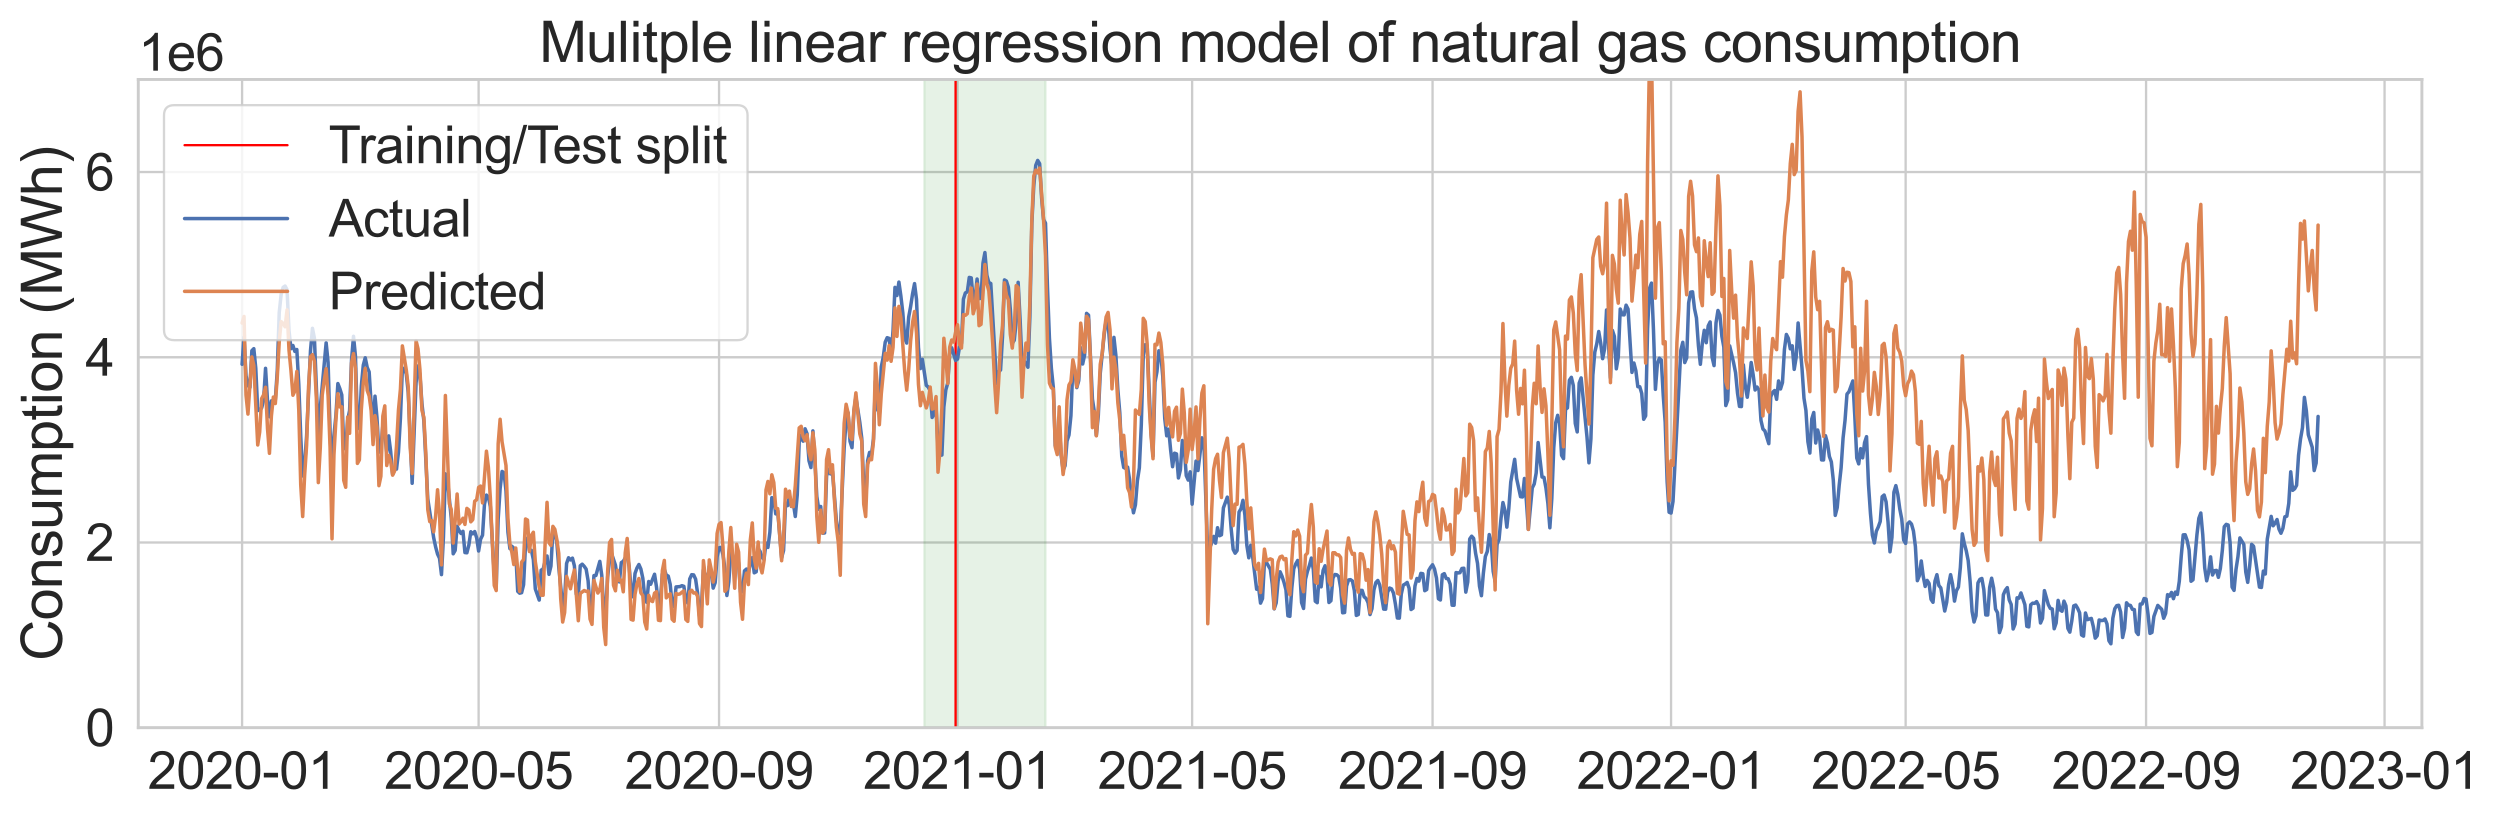 <?xml version="1.0" encoding="utf-8" standalone="no"?>
<!DOCTYPE svg PUBLIC "-//W3C//DTD SVG 1.1//EN"
  "http://www.w3.org/Graphics/SVG/1.1/DTD/svg11.dtd">
<svg xmlns:xlink="http://www.w3.org/1999/xlink" width="855.225pt" height="280.533pt" viewBox="0 0 855.225 280.533" xmlns="http://www.w3.org/2000/svg" version="1.1">
 <defs>
  <style type="text/css">*{stroke-linejoin: round; stroke-linecap: butt}</style>
 </defs>
 <g id="figure_1">
  <g id="patch_1">
   <path d="M 0 280.533 
L 855.225 280.533 
L 855.225 0 
L 0 0 
z
" style="fill: #ffffff"/>
  </g>
  <g id="axes_1">
   <g id="patch_2">
    <path d="M 47.305 248.937 
L 828.505 248.937 
L 828.505 27.177 
L 47.305 27.177 
z
" style="fill: #ffffff"/>
   </g>
   <g id="matplotlib.axis_1">
    <g id="xtick_1">
     <g id="line2d_1">
      <path d="M 82.814 248.937 
L 82.814 27.177 
" clip-path="url(#p53223edc20)" style="fill: none; stroke: #cccccc; stroke-width: 0.8; stroke-linecap: round"/>
     </g>
     <g id="text_1">
      <!-- 2020-01 -->
      <g style="fill: #262626" transform="translate(50.522 269.835) scale(0.176 -0.176)">
       <defs>
        <path id="ArialMT-32" d="M 3222 541 
L 3222 0 
L 194 0 
Q 188 203 259 391 
Q 375 700 629 1000 
Q 884 1300 1366 1694 
Q 2113 2306 2375 2664 
Q 2638 3022 2638 3341 
Q 2638 3675 2398 3904 
Q 2159 4134 1775 4134 
Q 1369 4134 1125 3890 
Q 881 3647 878 3216 
L 300 3275 
Q 359 3922 746 4261 
Q 1134 4600 1788 4600 
Q 2447 4600 2831 4234 
Q 3216 3869 3216 3328 
Q 3216 3053 3103 2787 
Q 2991 2522 2730 2228 
Q 2469 1934 1863 1422 
Q 1356 997 1212 845 
Q 1069 694 975 541 
L 3222 541 
z
" transform="scale(0.016)"/>
        <path id="ArialMT-30" d="M 266 2259 
Q 266 3072 433 3567 
Q 600 4063 929 4331 
Q 1259 4600 1759 4600 
Q 2128 4600 2406 4451 
Q 2684 4303 2865 4023 
Q 3047 3744 3150 3342 
Q 3253 2941 3253 2259 
Q 3253 1453 3087 958 
Q 2922 463 2592 192 
Q 2263 -78 1759 -78 
Q 1097 -78 719 397 
Q 266 969 266 2259 
z
M 844 2259 
Q 844 1131 1108 757 
Q 1372 384 1759 384 
Q 2147 384 2411 759 
Q 2675 1134 2675 2259 
Q 2675 3391 2411 3762 
Q 2147 4134 1753 4134 
Q 1366 4134 1134 3806 
Q 844 3388 844 2259 
z
" transform="scale(0.016)"/>
        <path id="ArialMT-2d" d="M 203 1375 
L 203 1941 
L 1931 1941 
L 1931 1375 
L 203 1375 
z
" transform="scale(0.016)"/>
        <path id="ArialMT-31" d="M 2384 0 
L 1822 0 
L 1822 3584 
Q 1619 3391 1289 3197 
Q 959 3003 697 2906 
L 697 3450 
Q 1169 3672 1522 3987 
Q 1875 4303 2022 4600 
L 2384 4600 
L 2384 0 
z
" transform="scale(0.016)"/>
       </defs>
       <use xlink:href="#ArialMT-32"/>
       <use xlink:href="#ArialMT-30" x="55.615"/>
       <use xlink:href="#ArialMT-32" x="111.23"/>
       <use xlink:href="#ArialMT-30" x="166.846"/>
       <use xlink:href="#ArialMT-2d" x="222.461"/>
       <use xlink:href="#ArialMT-30" x="255.762"/>
       <use xlink:href="#ArialMT-31" x="311.377"/>
      </g>
     </g>
    </g>
    <g id="xtick_2">
     <g id="line2d_2">
      <path d="M 163.73 248.937 
L 163.73 27.177 
" clip-path="url(#p53223edc20)" style="fill: none; stroke: #cccccc; stroke-width: 0.8; stroke-linecap: round"/>
     </g>
     <g id="text_2">
      <!-- 2020-05 -->
      <g style="fill: #262626" transform="translate(131.438 269.835) scale(0.176 -0.176)">
       <defs>
        <path id="ArialMT-35" d="M 266 1200 
L 856 1250 
Q 922 819 1161 601 
Q 1400 384 1738 384 
Q 2144 384 2425 690 
Q 2706 997 2706 1503 
Q 2706 1984 2436 2262 
Q 2166 2541 1728 2541 
Q 1456 2541 1237 2417 
Q 1019 2294 894 2097 
L 366 2166 
L 809 4519 
L 3088 4519 
L 3088 3981 
L 1259 3981 
L 1013 2750 
Q 1425 3038 1878 3038 
Q 2478 3038 2890 2622 
Q 3303 2206 3303 1553 
Q 3303 931 2941 478 
Q 2500 -78 1738 -78 
Q 1113 -78 717 272 
Q 322 622 266 1200 
z
" transform="scale(0.016)"/>
       </defs>
       <use xlink:href="#ArialMT-32"/>
       <use xlink:href="#ArialMT-30" x="55.615"/>
       <use xlink:href="#ArialMT-32" x="111.23"/>
       <use xlink:href="#ArialMT-30" x="166.846"/>
       <use xlink:href="#ArialMT-2d" x="222.461"/>
       <use xlink:href="#ArialMT-30" x="255.762"/>
       <use xlink:href="#ArialMT-35" x="311.377"/>
      </g>
     </g>
    </g>
    <g id="xtick_3">
     <g id="line2d_3">
      <path d="M 245.982 248.937 
L 245.982 27.177 
" clip-path="url(#p53223edc20)" style="fill: none; stroke: #cccccc; stroke-width: 0.8; stroke-linecap: round"/>
     </g>
     <g id="text_3">
      <!-- 2020-09 -->
      <g style="fill: #262626" transform="translate(213.69 269.835) scale(0.176 -0.176)">
       <defs>
        <path id="ArialMT-39" d="M 350 1059 
L 891 1109 
Q 959 728 1153 556 
Q 1347 384 1650 384 
Q 1909 384 2104 503 
Q 2300 622 2425 820 
Q 2550 1019 2634 1356 
Q 2719 1694 2719 2044 
Q 2719 2081 2716 2156 
Q 2547 1888 2255 1720 
Q 1963 1553 1622 1553 
Q 1053 1553 659 1965 
Q 266 2378 266 3053 
Q 266 3750 677 4175 
Q 1088 4600 1706 4600 
Q 2153 4600 2523 4359 
Q 2894 4119 3086 3673 
Q 3278 3228 3278 2384 
Q 3278 1506 3087 986 
Q 2897 466 2520 194 
Q 2144 -78 1638 -78 
Q 1100 -78 759 220 
Q 419 519 350 1059 
z
M 2653 3081 
Q 2653 3566 2395 3850 
Q 2138 4134 1775 4134 
Q 1400 4134 1122 3828 
Q 844 3522 844 3034 
Q 844 2597 1108 2323 
Q 1372 2050 1759 2050 
Q 2150 2050 2401 2323 
Q 2653 2597 2653 3081 
z
" transform="scale(0.016)"/>
       </defs>
       <use xlink:href="#ArialMT-32"/>
       <use xlink:href="#ArialMT-30" x="55.615"/>
       <use xlink:href="#ArialMT-32" x="111.23"/>
       <use xlink:href="#ArialMT-30" x="166.846"/>
       <use xlink:href="#ArialMT-2d" x="222.461"/>
       <use xlink:href="#ArialMT-30" x="255.762"/>
       <use xlink:href="#ArialMT-39" x="311.377"/>
      </g>
     </g>
    </g>
    <g id="xtick_4">
     <g id="line2d_4">
      <path d="M 327.566 248.937 
L 327.566 27.177 
" clip-path="url(#p53223edc20)" style="fill: none; stroke: #cccccc; stroke-width: 0.8; stroke-linecap: round"/>
     </g>
     <g id="text_4">
      <!-- 2021-01 -->
      <g style="fill: #262626" transform="translate(295.274 269.835) scale(0.176 -0.176)">
       <use xlink:href="#ArialMT-32"/>
       <use xlink:href="#ArialMT-30" x="55.615"/>
       <use xlink:href="#ArialMT-32" x="111.23"/>
       <use xlink:href="#ArialMT-31" x="166.846"/>
       <use xlink:href="#ArialMT-2d" x="222.461"/>
       <use xlink:href="#ArialMT-30" x="255.762"/>
       <use xlink:href="#ArialMT-31" x="311.377"/>
      </g>
     </g>
    </g>
    <g id="xtick_5">
     <g id="line2d_5">
      <path d="M 407.813 248.937 
L 407.813 27.177 
" clip-path="url(#p53223edc20)" style="fill: none; stroke: #cccccc; stroke-width: 0.8; stroke-linecap: round"/>
     </g>
     <g id="text_5">
      <!-- 2021-05 -->
      <g style="fill: #262626" transform="translate(375.521 269.835) scale(0.176 -0.176)">
       <use xlink:href="#ArialMT-32"/>
       <use xlink:href="#ArialMT-30" x="55.615"/>
       <use xlink:href="#ArialMT-32" x="111.23"/>
       <use xlink:href="#ArialMT-31" x="166.846"/>
       <use xlink:href="#ArialMT-2d" x="222.461"/>
       <use xlink:href="#ArialMT-30" x="255.762"/>
       <use xlink:href="#ArialMT-35" x="311.377"/>
      </g>
     </g>
    </g>
    <g id="xtick_6">
     <g id="line2d_6">
      <path d="M 490.065 248.937 
L 490.065 27.177 
" clip-path="url(#p53223edc20)" style="fill: none; stroke: #cccccc; stroke-width: 0.8; stroke-linecap: round"/>
     </g>
     <g id="text_6">
      <!-- 2021-09 -->
      <g style="fill: #262626" transform="translate(457.774 269.835) scale(0.176 -0.176)">
       <use xlink:href="#ArialMT-32"/>
       <use xlink:href="#ArialMT-30" x="55.615"/>
       <use xlink:href="#ArialMT-32" x="111.23"/>
       <use xlink:href="#ArialMT-31" x="166.846"/>
       <use xlink:href="#ArialMT-2d" x="222.461"/>
       <use xlink:href="#ArialMT-30" x="255.762"/>
       <use xlink:href="#ArialMT-39" x="311.377"/>
      </g>
     </g>
    </g>
    <g id="xtick_7">
     <g id="line2d_7">
      <path d="M 571.649 248.937 
L 571.649 27.177 
" clip-path="url(#p53223edc20)" style="fill: none; stroke: #cccccc; stroke-width: 0.8; stroke-linecap: round"/>
     </g>
     <g id="text_7">
      <!-- 2022-01 -->
      <g style="fill: #262626" transform="translate(539.358 269.835) scale(0.176 -0.176)">
       <use xlink:href="#ArialMT-32"/>
       <use xlink:href="#ArialMT-30" x="55.615"/>
       <use xlink:href="#ArialMT-32" x="111.23"/>
       <use xlink:href="#ArialMT-32" x="166.846"/>
       <use xlink:href="#ArialMT-2d" x="222.461"/>
       <use xlink:href="#ArialMT-30" x="255.762"/>
       <use xlink:href="#ArialMT-31" x="311.377"/>
      </g>
     </g>
    </g>
    <g id="xtick_8">
     <g id="line2d_8">
      <path d="M 651.896 248.937 
L 651.896 27.177 
" clip-path="url(#p53223edc20)" style="fill: none; stroke: #cccccc; stroke-width: 0.8; stroke-linecap: round"/>
     </g>
     <g id="text_8">
      <!-- 2022-05 -->
      <g style="fill: #262626" transform="translate(619.604 269.835) scale(0.176 -0.176)">
       <use xlink:href="#ArialMT-32"/>
       <use xlink:href="#ArialMT-30" x="55.615"/>
       <use xlink:href="#ArialMT-32" x="111.23"/>
       <use xlink:href="#ArialMT-32" x="166.846"/>
       <use xlink:href="#ArialMT-2d" x="222.461"/>
       <use xlink:href="#ArialMT-30" x="255.762"/>
       <use xlink:href="#ArialMT-35" x="311.377"/>
      </g>
     </g>
    </g>
    <g id="xtick_9">
     <g id="line2d_9">
      <path d="M 734.149 248.937 
L 734.149 27.177 
" clip-path="url(#p53223edc20)" style="fill: none; stroke: #cccccc; stroke-width: 0.8; stroke-linecap: round"/>
     </g>
     <g id="text_9">
      <!-- 2022-09 -->
      <g style="fill: #262626" transform="translate(701.857 269.835) scale(0.176 -0.176)">
       <use xlink:href="#ArialMT-32"/>
       <use xlink:href="#ArialMT-30" x="55.615"/>
       <use xlink:href="#ArialMT-32" x="111.23"/>
       <use xlink:href="#ArialMT-32" x="166.846"/>
       <use xlink:href="#ArialMT-2d" x="222.461"/>
       <use xlink:href="#ArialMT-30" x="255.762"/>
       <use xlink:href="#ArialMT-39" x="311.377"/>
      </g>
     </g>
    </g>
    <g id="xtick_10">
     <g id="line2d_10">
      <path d="M 815.733 248.937 
L 815.733 27.177 
" clip-path="url(#p53223edc20)" style="fill: none; stroke: #cccccc; stroke-width: 0.8; stroke-linecap: round"/>
     </g>
     <g id="text_10">
      <!-- 2023-01 -->
      <g style="fill: #262626" transform="translate(783.441 269.835) scale(0.176 -0.176)">
       <defs>
        <path id="ArialMT-33" d="M 269 1209 
L 831 1284 
Q 928 806 1161 595 
Q 1394 384 1728 384 
Q 2125 384 2398 659 
Q 2672 934 2672 1341 
Q 2672 1728 2419 1979 
Q 2166 2231 1775 2231 
Q 1616 2231 1378 2169 
L 1441 2663 
Q 1497 2656 1531 2656 
Q 1891 2656 2178 2843 
Q 2466 3031 2466 3422 
Q 2466 3731 2256 3934 
Q 2047 4138 1716 4138 
Q 1388 4138 1169 3931 
Q 950 3725 888 3313 
L 325 3413 
Q 428 3978 793 4289 
Q 1159 4600 1703 4600 
Q 2078 4600 2393 4439 
Q 2709 4278 2876 4000 
Q 3044 3722 3044 3409 
Q 3044 3113 2884 2869 
Q 2725 2625 2413 2481 
Q 2819 2388 3044 2092 
Q 3269 1797 3269 1353 
Q 3269 753 2831 336 
Q 2394 -81 1725 -81 
Q 1122 -81 723 278 
Q 325 638 269 1209 
z
" transform="scale(0.016)"/>
       </defs>
       <use xlink:href="#ArialMT-32"/>
       <use xlink:href="#ArialMT-30" x="55.615"/>
       <use xlink:href="#ArialMT-32" x="111.23"/>
       <use xlink:href="#ArialMT-33" x="166.846"/>
       <use xlink:href="#ArialMT-2d" x="222.461"/>
       <use xlink:href="#ArialMT-30" x="255.762"/>
       <use xlink:href="#ArialMT-31" x="311.377"/>
      </g>
     </g>
    </g>
   </g>
   <g id="matplotlib.axis_2">
    <g id="ytick_1">
     <g id="line2d_11">
      <path d="M 47.305 248.937 
L 828.505 248.937 
" clip-path="url(#p53223edc20)" style="fill: none; stroke: #cccccc; stroke-width: 0.8; stroke-linecap: round"/>
     </g>
     <g id="text_11">
      <!-- 0 -->
      <g style="fill: #262626" transform="translate(29.218 255.236) scale(0.176 -0.176)">
       <use xlink:href="#ArialMT-30"/>
      </g>
     </g>
    </g>
    <g id="ytick_2">
     <g id="line2d_12">
      <path d="M 47.305 185.577 
L 828.505 185.577 
" clip-path="url(#p53223edc20)" style="fill: none; stroke: #cccccc; stroke-width: 0.8; stroke-linecap: round"/>
     </g>
     <g id="text_12">
      <!-- 2 -->
      <g style="fill: #262626" transform="translate(29.218 191.876) scale(0.176 -0.176)">
       <use xlink:href="#ArialMT-32"/>
      </g>
     </g>
    </g>
    <g id="ytick_3">
     <g id="line2d_13">
      <path d="M 47.305 122.217 
L 828.505 122.217 
" clip-path="url(#p53223edc20)" style="fill: none; stroke: #cccccc; stroke-width: 0.8; stroke-linecap: round"/>
     </g>
     <g id="text_13">
      <!-- 4 -->
      <g style="fill: #262626" transform="translate(29.218 128.516) scale(0.176 -0.176)">
       <defs>
        <path id="ArialMT-34" d="M 2069 0 
L 2069 1097 
L 81 1097 
L 81 1613 
L 2172 4581 
L 2631 4581 
L 2631 1613 
L 3250 1613 
L 3250 1097 
L 2631 1097 
L 2631 0 
L 2069 0 
z
M 2069 1613 
L 2069 3678 
L 634 1613 
L 2069 1613 
z
" transform="scale(0.016)"/>
       </defs>
       <use xlink:href="#ArialMT-34"/>
      </g>
     </g>
    </g>
    <g id="ytick_4">
     <g id="line2d_14">
      <path d="M 47.305 58.857 
L 828.505 58.857 
" clip-path="url(#p53223edc20)" style="fill: none; stroke: #cccccc; stroke-width: 0.8; stroke-linecap: round"/>
     </g>
     <g id="text_14">
      <!-- 6 -->
      <g style="fill: #262626" transform="translate(29.218 65.156) scale(0.176 -0.176)">
       <defs>
        <path id="ArialMT-36" d="M 3184 3459 
L 2625 3416 
Q 2550 3747 2413 3897 
Q 2184 4138 1850 4138 
Q 1581 4138 1378 3988 
Q 1113 3794 959 3422 
Q 806 3050 800 2363 
Q 1003 2672 1297 2822 
Q 1591 2972 1913 2972 
Q 2475 2972 2870 2558 
Q 3266 2144 3266 1488 
Q 3266 1056 3080 686 
Q 2894 316 2569 119 
Q 2244 -78 1831 -78 
Q 1128 -78 684 439 
Q 241 956 241 2144 
Q 241 3472 731 4075 
Q 1159 4600 1884 4600 
Q 2425 4600 2770 4297 
Q 3116 3994 3184 3459 
z
M 888 1484 
Q 888 1194 1011 928 
Q 1134 663 1356 523 
Q 1578 384 1822 384 
Q 2178 384 2434 671 
Q 2691 959 2691 1453 
Q 2691 1928 2437 2201 
Q 2184 2475 1800 2475 
Q 1419 2475 1153 2201 
Q 888 1928 888 1484 
z
" transform="scale(0.016)"/>
       </defs>
       <use xlink:href="#ArialMT-36"/>
      </g>
     </g>
    </g>
    <g id="text_15">
     <!-- Consumption (MWh) -->
     <g style="fill: #262626" transform="translate(21.177 226.074) rotate(-90) scale(0.192 -0.192)">
      <defs>
       <path id="ArialMT-43" d="M 3763 1606 
L 4369 1453 
Q 4178 706 3683 314 
Q 3188 -78 2472 -78 
Q 1731 -78 1267 223 
Q 803 525 561 1097 
Q 319 1669 319 2325 
Q 319 3041 592 3573 
Q 866 4106 1370 4382 
Q 1875 4659 2481 4659 
Q 3169 4659 3637 4309 
Q 4106 3959 4291 3325 
L 3694 3184 
Q 3534 3684 3231 3912 
Q 2928 4141 2469 4141 
Q 1941 4141 1586 3887 
Q 1231 3634 1087 3207 
Q 944 2781 944 2328 
Q 944 1744 1114 1308 
Q 1284 872 1643 656 
Q 2003 441 2422 441 
Q 2931 441 3284 734 
Q 3638 1028 3763 1606 
z
" transform="scale(0.016)"/>
       <path id="ArialMT-6f" d="M 213 1659 
Q 213 2581 725 3025 
Q 1153 3394 1769 3394 
Q 2453 3394 2887 2945 
Q 3322 2497 3322 1706 
Q 3322 1066 3130 698 
Q 2938 331 2570 128 
Q 2203 -75 1769 -75 
Q 1072 -75 642 372 
Q 213 819 213 1659 
z
M 791 1659 
Q 791 1022 1069 705 
Q 1347 388 1769 388 
Q 2188 388 2466 706 
Q 2744 1025 2744 1678 
Q 2744 2294 2464 2611 
Q 2184 2928 1769 2928 
Q 1347 2928 1069 2612 
Q 791 2297 791 1659 
z
" transform="scale(0.016)"/>
       <path id="ArialMT-6e" d="M 422 0 
L 422 3319 
L 928 3319 
L 928 2847 
Q 1294 3394 1984 3394 
Q 2284 3394 2536 3286 
Q 2788 3178 2913 3003 
Q 3038 2828 3088 2588 
Q 3119 2431 3119 2041 
L 3119 0 
L 2556 0 
L 2556 2019 
Q 2556 2363 2490 2533 
Q 2425 2703 2258 2804 
Q 2091 2906 1866 2906 
Q 1506 2906 1245 2678 
Q 984 2450 984 1813 
L 984 0 
L 422 0 
z
" transform="scale(0.016)"/>
       <path id="ArialMT-73" d="M 197 991 
L 753 1078 
Q 800 744 1014 566 
Q 1228 388 1613 388 
Q 2000 388 2187 545 
Q 2375 703 2375 916 
Q 2375 1106 2209 1216 
Q 2094 1291 1634 1406 
Q 1016 1563 777 1677 
Q 538 1791 414 1992 
Q 291 2194 291 2438 
Q 291 2659 392 2848 
Q 494 3038 669 3163 
Q 800 3259 1026 3326 
Q 1253 3394 1513 3394 
Q 1903 3394 2198 3281 
Q 2494 3169 2634 2976 
Q 2775 2784 2828 2463 
L 2278 2388 
Q 2241 2644 2061 2787 
Q 1881 2931 1553 2931 
Q 1166 2931 1000 2803 
Q 834 2675 834 2503 
Q 834 2394 903 2306 
Q 972 2216 1119 2156 
Q 1203 2125 1616 2013 
Q 2213 1853 2448 1751 
Q 2684 1650 2818 1456 
Q 2953 1263 2953 975 
Q 2953 694 2789 445 
Q 2625 197 2315 61 
Q 2006 -75 1616 -75 
Q 969 -75 630 194 
Q 291 463 197 991 
z
" transform="scale(0.016)"/>
       <path id="ArialMT-75" d="M 2597 0 
L 2597 488 
Q 2209 -75 1544 -75 
Q 1250 -75 995 37 
Q 741 150 617 320 
Q 494 491 444 738 
Q 409 903 409 1263 
L 409 3319 
L 972 3319 
L 972 1478 
Q 972 1038 1006 884 
Q 1059 663 1231 536 
Q 1403 409 1656 409 
Q 1909 409 2131 539 
Q 2353 669 2445 892 
Q 2538 1116 2538 1541 
L 2538 3319 
L 3100 3319 
L 3100 0 
L 2597 0 
z
" transform="scale(0.016)"/>
       <path id="ArialMT-6d" d="M 422 0 
L 422 3319 
L 925 3319 
L 925 2853 
Q 1081 3097 1340 3245 
Q 1600 3394 1931 3394 
Q 2300 3394 2536 3241 
Q 2772 3088 2869 2813 
Q 3263 3394 3894 3394 
Q 4388 3394 4653 3120 
Q 4919 2847 4919 2278 
L 4919 0 
L 4359 0 
L 4359 2091 
Q 4359 2428 4304 2576 
Q 4250 2725 4106 2815 
Q 3963 2906 3769 2906 
Q 3419 2906 3187 2673 
Q 2956 2441 2956 1928 
L 2956 0 
L 2394 0 
L 2394 2156 
Q 2394 2531 2256 2718 
Q 2119 2906 1806 2906 
Q 1569 2906 1367 2781 
Q 1166 2656 1075 2415 
Q 984 2175 984 1722 
L 984 0 
L 422 0 
z
" transform="scale(0.016)"/>
       <path id="ArialMT-70" d="M 422 -1272 
L 422 3319 
L 934 3319 
L 934 2888 
Q 1116 3141 1344 3267 
Q 1572 3394 1897 3394 
Q 2322 3394 2647 3175 
Q 2972 2956 3137 2557 
Q 3303 2159 3303 1684 
Q 3303 1175 3120 767 
Q 2938 359 2589 142 
Q 2241 -75 1856 -75 
Q 1575 -75 1351 44 
Q 1128 163 984 344 
L 984 -1272 
L 422 -1272 
z
M 931 1641 
Q 931 1000 1190 694 
Q 1450 388 1819 388 
Q 2194 388 2461 705 
Q 2728 1022 2728 1688 
Q 2728 2322 2467 2637 
Q 2206 2953 1844 2953 
Q 1484 2953 1207 2617 
Q 931 2281 931 1641 
z
" transform="scale(0.016)"/>
       <path id="ArialMT-74" d="M 1650 503 
L 1731 6 
Q 1494 -44 1306 -44 
Q 1000 -44 831 53 
Q 663 150 594 308 
Q 525 466 525 972 
L 525 2881 
L 113 2881 
L 113 3319 
L 525 3319 
L 525 4141 
L 1084 4478 
L 1084 3319 
L 1650 3319 
L 1650 2881 
L 1084 2881 
L 1084 941 
Q 1084 700 1114 631 
Q 1144 563 1211 522 
Q 1278 481 1403 481 
Q 1497 481 1650 503 
z
" transform="scale(0.016)"/>
       <path id="ArialMT-69" d="M 425 3934 
L 425 4581 
L 988 4581 
L 988 3934 
L 425 3934 
z
M 425 0 
L 425 3319 
L 988 3319 
L 988 0 
L 425 0 
z
" transform="scale(0.016)"/>
       <path id="ArialMT-20" transform="scale(0.016)"/>
       <path id="ArialMT-28" d="M 1497 -1347 
Q 1031 -759 709 28 
Q 388 816 388 1659 
Q 388 2403 628 3084 
Q 909 3875 1497 4659 
L 1900 4659 
Q 1522 4009 1400 3731 
Q 1209 3300 1100 2831 
Q 966 2247 966 1656 
Q 966 153 1900 -1347 
L 1497 -1347 
z
" transform="scale(0.016)"/>
       <path id="ArialMT-4d" d="M 475 0 
L 475 4581 
L 1388 4581 
L 2472 1338 
Q 2622 884 2691 659 
Q 2769 909 2934 1394 
L 4031 4581 
L 4847 4581 
L 4847 0 
L 4263 0 
L 4263 3834 
L 2931 0 
L 2384 0 
L 1059 3900 
L 1059 0 
L 475 0 
z
" transform="scale(0.016)"/>
       <path id="ArialMT-57" d="M 1294 0 
L 78 4581 
L 700 4581 
L 1397 1578 
Q 1509 1106 1591 641 
Q 1766 1375 1797 1488 
L 2669 4581 
L 3400 4581 
L 4056 2263 
Q 4303 1400 4413 641 
Q 4500 1075 4641 1638 
L 5359 4581 
L 5969 4581 
L 4713 0 
L 4128 0 
L 3163 3491 
Q 3041 3928 3019 4028 
Q 2947 3713 2884 3491 
L 1913 0 
L 1294 0 
z
" transform="scale(0.016)"/>
       <path id="ArialMT-68" d="M 422 0 
L 422 4581 
L 984 4581 
L 984 2938 
Q 1378 3394 1978 3394 
Q 2347 3394 2619 3248 
Q 2891 3103 3008 2847 
Q 3125 2591 3125 2103 
L 3125 0 
L 2563 0 
L 2563 2103 
Q 2563 2525 2380 2717 
Q 2197 2909 1863 2909 
Q 1613 2909 1392 2779 
Q 1172 2650 1078 2428 
Q 984 2206 984 1816 
L 984 0 
L 422 0 
z
" transform="scale(0.016)"/>
       <path id="ArialMT-29" d="M 791 -1347 
L 388 -1347 
Q 1322 153 1322 1656 
Q 1322 2244 1188 2822 
Q 1081 3291 891 3722 
Q 769 4003 388 4659 
L 791 4659 
Q 1378 3875 1659 3084 
Q 1900 2403 1900 1659 
Q 1900 816 1576 28 
Q 1253 -759 791 -1347 
z
" transform="scale(0.016)"/>
      </defs>
      <use xlink:href="#ArialMT-43"/>
      <use xlink:href="#ArialMT-6f" x="72.217"/>
      <use xlink:href="#ArialMT-6e" x="127.832"/>
      <use xlink:href="#ArialMT-73" x="183.447"/>
      <use xlink:href="#ArialMT-75" x="233.447"/>
      <use xlink:href="#ArialMT-6d" x="289.062"/>
      <use xlink:href="#ArialMT-70" x="372.363"/>
      <use xlink:href="#ArialMT-74" x="427.979"/>
      <use xlink:href="#ArialMT-69" x="455.762"/>
      <use xlink:href="#ArialMT-6f" x="477.979"/>
      <use xlink:href="#ArialMT-6e" x="533.594"/>
      <use xlink:href="#ArialMT-20" x="589.209"/>
      <use xlink:href="#ArialMT-28" x="616.992"/>
      <use xlink:href="#ArialMT-4d" x="650.293"/>
      <use xlink:href="#ArialMT-57" x="733.594"/>
      <use xlink:href="#ArialMT-68" x="827.979"/>
      <use xlink:href="#ArialMT-29" x="883.594"/>
     </g>
    </g>
    <g id="text_16">
     <!-- 1e6 -->
     <g style="fill: #262626" transform="translate(47.305 24.177) scale(0.176 -0.176)">
      <defs>
       <path id="ArialMT-65" d="M 2694 1069 
L 3275 997 
Q 3138 488 2766 206 
Q 2394 -75 1816 -75 
Q 1088 -75 661 373 
Q 234 822 234 1631 
Q 234 2469 665 2931 
Q 1097 3394 1784 3394 
Q 2450 3394 2872 2941 
Q 3294 2488 3294 1666 
Q 3294 1616 3291 1516 
L 816 1516 
Q 847 969 1125 678 
Q 1403 388 1819 388 
Q 2128 388 2347 550 
Q 2566 713 2694 1069 
z
M 847 1978 
L 2700 1978 
Q 2663 2397 2488 2606 
Q 2219 2931 1791 2931 
Q 1403 2931 1139 2672 
Q 875 2413 847 1978 
z
" transform="scale(0.016)"/>
      </defs>
      <use xlink:href="#ArialMT-31"/>
      <use xlink:href="#ArialMT-65" x="55.615"/>
      <use xlink:href="#ArialMT-36" x="111.23"/>
     </g>
    </g>
   </g>
   <g id="patch_3">
    <path d="M 316.198 248.937 
L 316.198 27.177 
L 357.659 27.177 
L 357.659 248.937 
z
" clip-path="url(#p53223edc20)" style="fill: #008000; opacity: 0.1; stroke: #008000; stroke-width: 0.8; stroke-linejoin: miter"/>
   </g>
   <g id="line2d_15">
    <path d="M 326.898 248.937 
L 326.898 27.177 
" clip-path="url(#p53223edc20)" style="fill: none; stroke: #ff0000; stroke-width: 0.8; stroke-linecap: round"/>
   </g>
   <g id="line2d_16">
    <path d="M 82.814 124.618 
L 83.483 115.36 
L 84.152 128.499 
L 84.821 131.882 
L 85.489 132.517 
L 86.158 119.965 
L 86.827 119.277 
L 87.495 125.959 
L 88.164 140.466 
L 88.833 140.136 
L 89.502 139.563 
L 90.17 136.945 
L 90.839 126 
L 91.508 137.071 
L 92.176 142.586 
L 92.845 137.131 
L 93.514 137.939 
L 94.183 136.766 
L 94.851 126.826 
L 95.52 106.898 
L 96.189 100.616 
L 96.857 98.3 
L 97.526 97.856 
L 98.195 99.103 
L 98.864 113.092 
L 99.532 119.289 
L 100.201 118.187 
L 100.87 120.216 
L 101.539 119.567 
L 102.207 131.421 
L 102.876 149.172 
L 103.545 162.822 
L 104.213 158.998 
L 104.882 149.169 
L 106.22 119.914 
L 106.888 112.315 
L 107.557 115.697 
L 108.894 149.271 
L 109.563 139.452 
L 111.569 117.265 
L 112.238 123.974 
L 112.907 147.315 
L 113.576 162.047 
L 114.244 148.905 
L 114.913 142.171 
L 115.582 131.217 
L 116.25 132.94 
L 116.919 135.099 
L 117.588 152.528 
L 118.257 153.645 
L 118.925 143.732 
L 119.594 140.434 
L 120.263 122.994 
L 120.931 115.047 
L 121.6 121.898 
L 122.269 144.893 
L 122.938 146.65 
L 123.606 132.043 
L 124.275 124.921 
L 124.944 122.399 
L 125.612 125.671 
L 126.281 127.212 
L 126.95 138.007 
L 127.619 145.625 
L 128.287 135.527 
L 128.956 142.889 
L 129.625 154.685 
L 130.294 153.703 
L 130.962 145.554 
L 131.631 148.194 
L 132.3 154.71 
L 132.968 149.114 
L 133.637 154.371 
L 134.306 162.25 
L 134.975 160.275 
L 135.643 160.478 
L 136.312 154.648 
L 136.981 143.084 
L 137.649 125.995 
L 138.318 126.026 
L 138.987 127.954 
L 139.656 134.304 
L 140.993 165.327 
L 142.331 130.927 
L 142.999 125.18 
L 143.668 128.415 
L 144.337 137.994 
L 145.005 144.065 
L 146.343 170.713 
L 148.349 183.922 
L 149.018 187.077 
L 149.686 189.565 
L 150.355 190.979 
L 151.024 196.571 
L 151.693 183.897 
L 152.361 162.096 
L 153.03 163.751 
L 154.368 177.285 
L 155.036 189.445 
L 155.705 188.292 
L 156.374 180.026 
L 157.042 181.476 
L 157.711 182.5 
L 158.38 181.759 
L 159.049 189.027 
L 159.717 189.102 
L 160.386 186.478 
L 161.055 181.909 
L 161.723 182.618 
L 162.392 181.844 
L 163.061 183.992 
L 163.73 188.492 
L 164.398 184.469 
L 165.067 183.083 
L 165.736 172.481 
L 166.404 169.361 
L 167.073 169.991 
L 167.742 173.289 
L 169.079 196.441 
L 169.748 200.688 
L 170.417 177.632 
L 171.086 167.169 
L 171.754 161.279 
L 172.423 161.734 
L 173.092 167.934 
L 173.76 182.074 
L 174.429 187.668 
L 175.098 186.87 
L 175.767 187.546 
L 176.435 189.232 
L 177.104 202.285 
L 177.773 202.922 
L 178.441 202.751 
L 179.11 200.037 
L 179.779 186.221 
L 180.448 184.068 
L 181.116 188.234 
L 181.785 188.237 
L 182.454 191.45 
L 183.123 201.455 
L 184.46 205.278 
L 185.129 195.037 
L 185.797 194.686 
L 186.466 192.021 
L 187.135 190.196 
L 187.804 196.478 
L 188.472 193.652 
L 189.141 181.577 
L 189.81 182.472 
L 190.478 185.414 
L 191.147 193.971 
L 192.485 207.538 
L 193.153 204.677 
L 193.822 192.757 
L 194.491 190.807 
L 195.159 191.548 
L 195.828 190.929 
L 196.497 193.574 
L 197.166 203.242 
L 197.834 203.806 
L 198.503 193.538 
L 199.172 193.006 
L 199.841 193.724 
L 200.509 194.686 
L 201.178 198.648 
L 201.847 207.63 
L 202.515 207.199 
L 203.184 196.902 
L 203.853 196.863 
L 205.19 192.046 
L 205.859 196.82 
L 206.528 208.895 
L 207.196 209.395 
L 207.865 197.319 
L 208.534 191.512 
L 209.203 189.318 
L 210.54 193.354 
L 211.209 197.781 
L 211.878 199.066 
L 212.546 192.465 
L 213.215 192.002 
L 213.884 190.918 
L 214.552 190.208 
L 215.221 193.689 
L 215.89 201.709 
L 216.559 204.173 
L 217.227 196.168 
L 217.896 194.306 
L 218.565 193.111 
L 219.233 194.64 
L 219.902 197.812 
L 220.571 204.41 
L 221.24 206.071 
L 221.908 198.935 
L 222.577 199.87 
L 223.914 196.446 
L 224.583 200.822 
L 225.252 207.192 
L 225.921 205.001 
L 226.589 196.432 
L 227.258 194.811 
L 227.927 196.745 
L 228.596 197.068 
L 229.264 199.88 
L 229.933 206.671 
L 230.602 207.576 
L 231.27 200.78 
L 232.608 200.667 
L 233.277 200.359 
L 233.945 200.582 
L 234.614 205.134 
L 235.283 206.291 
L 235.951 198.048 
L 236.62 196.594 
L 237.289 196.672 
L 237.958 198.12 
L 238.626 202.827 
L 239.295 210.61 
L 239.964 207.372 
L 240.633 195.056 
L 241.301 196.653 
L 241.97 200.932 
L 242.639 193.816 
L 243.307 195.906 
L 243.976 201.183 
L 244.645 199.338 
L 245.314 190.443 
L 245.982 187.399 
L 246.651 187.253 
L 247.32 189.73 
L 247.988 194.65 
L 248.657 203.716 
L 249.326 199 
L 249.995 189.08 
L 250.663 191.113 
L 251.332 192.177 
L 252.001 189.644 
L 252.67 192.696 
L 253.338 202.536 
L 254.007 202.394 
L 254.676 195.291 
L 255.344 194.676 
L 256.013 196 
L 256.682 192.802 
L 257.351 190.777 
L 258.019 195.956 
L 258.688 195.594 
L 259.357 187.701 
L 260.025 188.619 
L 260.694 190.73 
L 261.363 191.362 
L 262.032 185.795 
L 262.7 187.271 
L 263.369 182.047 
L 264.038 170.226 
L 264.706 170.769 
L 265.375 175.794 
L 266.044 174.777 
L 267.381 190.767 
L 268.05 188.322 
L 268.719 172.068 
L 269.388 172.985 
L 270.056 169.826 
L 270.725 173.242 
L 271.394 172.132 
L 272.062 176.681 
L 272.731 169.296 
L 273.4 151.216 
L 274.069 148.783 
L 274.737 150.915 
L 275.406 146.684 
L 276.075 148.347 
L 276.743 157.601 
L 277.412 159.941 
L 278.081 147.395 
L 278.75 157.171 
L 279.418 169.839 
L 280.087 174.222 
L 280.756 173.261 
L 281.425 182.418 
L 282.093 182.311 
L 282.762 162.824 
L 283.431 160.511 
L 284.099 162.116 
L 284.768 161.209 
L 286.106 177.947 
L 286.774 182.751 
L 287.443 181.711 
L 288.78 153.228 
L 289.449 143.571 
L 290.118 141.212 
L 290.787 150.991 
L 291.455 153.158 
L 292.124 140.501 
L 292.793 135.944 
L 294.13 144.485 
L 294.799 149.904 
L 295.468 166.022 
L 296.136 171.456 
L 296.805 157.608 
L 297.474 154.758 
L 298.143 155.418 
L 298.811 150.078 
L 299.48 130.42 
L 300.149 139.961 
L 300.817 141.241 
L 301.486 125.472 
L 302.155 122.141 
L 302.824 117.045 
L 303.492 115.523 
L 304.161 115.757 
L 304.83 122.004 
L 305.498 113.008 
L 306.167 98.306 
L 306.836 101.086 
L 307.505 96.501 
L 308.173 101.228 
L 308.842 106.994 
L 309.511 115.748 
L 310.18 117.361 
L 310.848 108.497 
L 311.517 104.837 
L 312.186 100.481 
L 312.854 97.025 
L 313.523 102.402 
L 314.192 118.813 
L 314.861 126.083 
L 315.529 122.898 
L 316.867 131.811 
L 317.535 132.406 
L 318.204 133.686 
L 318.873 142.808 
L 319.542 141.676 
L 320.21 139.209 
L 320.879 152.812 
L 321.548 155.766 
L 322.216 155.662 
L 322.885 139.237 
L 323.554 133.389 
L 324.223 131.017 
L 324.891 120.853 
L 325.56 118.982 
L 326.898 123.313 
L 327.566 122.819 
L 328.235 118.667 
L 328.904 117.508 
L 329.572 102.347 
L 330.241 100.215 
L 330.91 99.827 
L 331.579 94.9 
L 332.247 95.053 
L 332.916 102.241 
L 333.585 102.089 
L 334.253 95.452 
L 334.922 102.139 
L 335.591 102.064 
L 336.26 90.02 
L 336.928 86.397 
L 337.597 94.174 
L 338.266 96.64 
L 338.935 96.979 
L 340.941 131.236 
L 341.609 127.182 
L 342.278 126.574 
L 342.947 115.212 
L 343.616 95.752 
L 344.284 96.156 
L 344.953 98.291 
L 345.622 105.851 
L 346.29 117.381 
L 346.959 116.428 
L 347.628 110.039 
L 348.297 96.589 
L 348.965 109.274 
L 349.634 124.515 
L 350.303 123.473 
L 350.972 124.397 
L 351.64 125.628 
L 352.309 108.48 
L 352.978 76.405 
L 353.646 63.55 
L 354.315 56.578 
L 354.984 54.883 
L 355.653 55.997 
L 356.321 67.695 
L 356.99 75.117 
L 357.659 76.326 
L 358.327 98.272 
L 358.996 115.654 
L 359.665 126.014 
L 360.334 132.563 
L 361.002 152.409 
L 361.671 154.232 
L 362.34 145.019 
L 363.008 155.814 
L 363.677 160.741 
L 364.346 159.327 
L 365.015 150.856 
L 365.683 148.807 
L 366.352 142.216 
L 367.021 124.983 
L 367.69 126.779 
L 368.358 132.592 
L 369.027 130.203 
L 369.696 118.962 
L 370.364 124.512 
L 371.033 121.444 
L 371.702 107.204 
L 372.371 107.801 
L 373.708 136.529 
L 374.377 141.018 
L 375.045 148.932 
L 375.714 142.176 
L 376.383 127.726 
L 377.72 114.587 
L 378.389 109.694 
L 379.058 110.332 
L 379.727 119.312 
L 380.395 125.512 
L 381.064 115.417 
L 381.733 121.593 
L 382.401 133.244 
L 383.07 141.177 
L 383.739 156.013 
L 384.408 159.916 
L 385.076 160.241 
L 385.745 159.809 
L 386.414 164.039 
L 387.082 170.945 
L 387.751 175.419 
L 388.42 172.68 
L 389.089 164.431 
L 389.757 160.062 
L 390.426 145.344 
L 391.095 121.468 
L 391.763 117.932 
L 392.432 118.342 
L 393.77 147.8 
L 394.438 155.95 
L 395.107 130.787 
L 395.776 127.189 
L 396.445 119.993 
L 397.113 121.296 
L 397.782 128.922 
L 398.451 143.233 
L 399.119 149.088 
L 399.788 146.833 
L 400.457 153.912 
L 401.126 159.653 
L 401.794 155.035 
L 402.463 155.282 
L 403.132 163.505 
L 403.8 160.733 
L 404.469 150.69 
L 405.138 153.581 
L 405.807 162.711 
L 406.475 164.233 
L 407.144 161.406 
L 407.813 172.462 
L 409.15 157.733 
L 409.819 160.954 
L 411.156 149.773 
L 411.825 150.917 
L 413.163 189.902 
L 413.831 187.44 
L 414.5 185.703 
L 415.169 183.51 
L 415.837 185.81 
L 416.506 180.525 
L 417.175 183.269 
L 417.844 182.953 
L 418.512 173.745 
L 419.85 170.067 
L 420.519 172.68 
L 421.187 181.08 
L 421.856 187.936 
L 422.525 189.24 
L 423.193 188.359 
L 423.862 175.164 
L 424.531 174.022 
L 425.2 171.158 
L 425.868 176.197 
L 426.537 186.596 
L 427.206 190.818 
L 427.874 186.527 
L 428.543 190.642 
L 429.881 201.572 
L 430.549 200.926 
L 431.218 206.327 
L 431.887 204.768 
L 432.555 192.289 
L 433.224 192.394 
L 434.562 194.732 
L 435.23 199.796 
L 435.899 208.273 
L 436.568 206.245 
L 437.237 198.658 
L 437.905 195.605 
L 438.574 197.145 
L 439.243 199.231 
L 439.911 201.747 
L 440.58 210.653 
L 441.249 210.841 
L 441.918 201.13 
L 442.586 194.539 
L 443.255 192.922 
L 443.924 191.73 
L 444.592 194.68 
L 445.261 206.164 
L 445.93 208.144 
L 446.599 198.128 
L 447.267 195.446 
L 447.936 193.443 
L 448.605 190.909 
L 449.274 194.776 
L 449.942 205.661 
L 450.611 206.177 
L 451.28 197.162 
L 451.948 200.752 
L 452.617 195.162 
L 453.286 193.544 
L 453.955 196.925 
L 454.623 206.107 
L 455.292 205.502 
L 455.961 197.816 
L 456.629 196.534 
L 457.298 196.623 
L 457.967 197.254 
L 458.636 201.216 
L 459.304 209.628 
L 459.973 209.534 
L 460.642 200.487 
L 461.31 198.402 
L 461.979 198.293 
L 462.648 198.75 
L 463.317 202.054 
L 463.985 210.529 
L 464.654 210.219 
L 465.323 201.95 
L 465.992 201.982 
L 466.66 204.166 
L 467.329 204.718 
L 467.998 206.148 
L 468.666 210.231 
L 469.335 208.236 
L 470.004 201.808 
L 470.673 199.273 
L 471.341 198.581 
L 472.01 200.158 
L 473.347 208.372 
L 474.016 208.407 
L 474.685 202.566 
L 475.354 201.161 
L 476.022 201.443 
L 476.691 202.876 
L 477.36 206.694 
L 478.029 211.411 
L 478.697 211.451 
L 479.366 203.224 
L 480.035 200.172 
L 480.703 199.78 
L 481.372 199.25 
L 482.041 201.243 
L 482.71 208.509 
L 483.378 208.05 
L 484.047 200.459 
L 484.716 197.893 
L 485.384 198.797 
L 486.053 196.154 
L 486.722 196.271 
L 487.391 202.07 
L 488.059 201.667 
L 488.728 195.185 
L 489.397 194.057 
L 490.065 193.206 
L 490.734 194.667 
L 491.403 197.738 
L 492.072 204.834 
L 492.74 205.25 
L 493.409 196.628 
L 494.078 196.242 
L 494.747 197.9 
L 495.415 197.997 
L 496.084 199.824 
L 496.753 207.034 
L 497.421 207.048 
L 498.09 195.872 
L 498.759 195.995 
L 499.428 195.912 
L 500.096 194.478 
L 500.765 194.383 
L 501.434 202.56 
L 502.102 199.094 
L 502.771 184.386 
L 503.44 183.433 
L 504.109 184.175 
L 504.777 189.232 
L 505.446 192.719 
L 506.115 200.508 
L 506.784 203.777 
L 507.452 196.021 
L 508.121 190.388 
L 508.79 188.647 
L 509.458 182.874 
L 510.127 185.368 
L 510.796 195.452 
L 511.465 198.88 
L 512.133 186.198 
L 512.802 184.558 
L 513.471 177.393 
L 514.139 171.918 
L 514.808 174.582 
L 515.477 180.331 
L 516.146 173.985 
L 516.814 164.892 
L 518.152 157.134 
L 518.821 163.676 
L 520.158 169.899 
L 520.827 170.009 
L 521.495 163.683 
L 522.164 171.451 
L 522.833 181.068 
L 524.17 166.901 
L 524.839 165.568 
L 525.508 161.819 
L 526.176 151.389 
L 527.514 163.185 
L 528.183 163.304 
L 528.851 166.931 
L 529.52 172.239 
L 530.189 180.55 
L 530.857 170.545 
L 531.526 153.17 
L 532.195 144.609 
L 532.864 142.077 
L 533.532 144.876 
L 534.201 155.766 
L 534.87 156.898 
L 535.539 140.066 
L 536.207 139.533 
L 536.876 130.079 
L 537.545 129.084 
L 538.213 131.884 
L 538.882 144.836 
L 539.551 147.756 
L 540.22 131.055 
L 540.888 129.286 
L 542.894 149.527 
L 543.563 158.325 
L 544.232 150.184 
L 544.901 128.295 
L 545.569 120.445 
L 546.238 117.615 
L 546.907 113.409 
L 547.576 117.31 
L 548.244 122.696 
L 548.913 119.339 
L 549.582 106.031 
L 550.919 129.273 
L 551.588 113.026 
L 552.257 115.046 
L 552.925 126.169 
L 553.594 122.133 
L 554.263 105.715 
L 554.931 107.653 
L 555.6 107.724 
L 556.269 104.4 
L 556.938 105.745 
L 558.275 127.397 
L 558.944 124.183 
L 559.612 126.816 
L 560.281 132.268 
L 560.95 132.31 
L 561.619 134.603 
L 562.287 143.435 
L 562.956 142.264 
L 563.625 112.474 
L 564.294 98.615 
L 564.962 96.845 
L 565.631 112.765 
L 566.3 133.193 
L 566.968 124.522 
L 567.637 122.552 
L 568.306 123.15 
L 568.975 135.235 
L 569.643 144.407 
L 570.312 164.78 
L 570.981 175.226 
L 571.649 175.509 
L 572.318 171.539 
L 574.993 119.814 
L 575.662 117.101 
L 576.331 124.032 
L 576.999 122.433 
L 577.668 103.628 
L 578.337 99.942 
L 579.005 99.832 
L 579.674 105.584 
L 580.343 108.78 
L 581.012 118.257 
L 581.68 124.617 
L 582.349 117.379 
L 583.018 112.993 
L 583.686 117.235 
L 584.355 111.502 
L 585.024 110.131 
L 585.693 122.166 
L 586.361 125.065 
L 587.03 110.452 
L 587.699 106.211 
L 588.367 107.791 
L 589.036 115.046 
L 589.705 118.742 
L 590.374 138.738 
L 591.042 136.808 
L 591.711 118.335 
L 593.049 124.119 
L 593.717 127.483 
L 594.386 134.469 
L 595.055 139.023 
L 595.723 139.082 
L 596.392 124.821 
L 597.061 132.201 
L 597.73 135.89 
L 598.398 130.801 
L 599.067 124.015 
L 599.736 128.222 
L 600.404 133.416 
L 601.073 132.402 
L 601.742 133.39 
L 602.411 143.826 
L 603.079 146.752 
L 603.748 147.407 
L 605.086 151.769 
L 605.754 135.715 
L 606.423 134.178 
L 607.092 133.593 
L 607.76 136.608 
L 608.429 130.314 
L 609.098 133.058 
L 609.767 130.867 
L 610.435 119.534 
L 611.104 114.417 
L 611.773 115.745 
L 612.441 119.335 
L 613.11 118.299 
L 613.779 126.358 
L 614.448 122.242 
L 615.116 110.49 
L 616.454 126.074 
L 617.123 136.227 
L 617.791 140.422 
L 618.46 151.069 
L 619.129 154.983 
L 619.797 143.308 
L 620.466 141.113 
L 621.135 151.55 
L 621.804 147.107 
L 622.472 149.665 
L 623.141 157.327 
L 623.81 157.352 
L 624.478 149.051 
L 625.147 151.556 
L 625.816 156.156 
L 626.485 158.017 
L 627.153 164.242 
L 627.822 176.308 
L 628.491 173.644 
L 629.159 166.088 
L 629.828 160.032 
L 630.497 149.832 
L 631.166 143.797 
L 631.834 134.807 
L 632.503 134.025 
L 633.841 130.322 
L 634.509 142.339 
L 635.178 156.681 
L 635.847 158.683 
L 636.515 153.492 
L 637.184 156.632 
L 637.853 151.443 
L 638.522 149.384 
L 639.19 165.698 
L 639.859 175.569 
L 640.528 183.065 
L 641.196 185.737 
L 641.865 181.735 
L 642.534 180.291 
L 643.203 178.397 
L 643.871 169.919 
L 644.54 169.344 
L 645.209 171.672 
L 645.878 178.594 
L 646.546 188.767 
L 647.215 183.817 
L 647.884 168.393 
L 648.552 166.132 
L 649.221 169.146 
L 649.89 174.071 
L 650.559 177.518 
L 651.227 184.754 
L 651.896 185.891 
L 652.565 179.21 
L 653.233 178.542 
L 653.902 179.278 
L 654.571 181.651 
L 655.24 186.969 
L 655.908 198.638 
L 656.577 196.978 
L 657.246 191.906 
L 657.914 197.142 
L 658.583 200.613 
L 659.252 198.554 
L 659.921 199.594 
L 660.589 205.023 
L 661.258 206.033 
L 661.927 198.832 
L 662.596 196.592 
L 663.264 200.312 
L 663.933 201.111 
L 665.27 209.023 
L 665.939 206.041 
L 666.608 199.956 
L 667.277 196.591 
L 667.945 199.841 
L 668.614 205.63 
L 669.283 202.052 
L 669.951 200.847 
L 670.62 194.106 
L 671.289 182.619 
L 671.958 185.902 
L 672.626 188.39 
L 673.295 191.757 
L 673.964 199.029 
L 674.633 209.191 
L 675.301 212.774 
L 675.97 210.651 
L 676.639 199.421 
L 677.307 198.176 
L 677.976 197.887 
L 678.645 201.703 
L 679.314 210.36 
L 679.982 210.383 
L 680.651 200.909 
L 681.32 197.806 
L 681.988 201.161 
L 682.657 208.375 
L 683.326 209.574 
L 683.995 216.401 
L 684.663 214.381 
L 685.332 203.441 
L 686.001 201.897 
L 686.67 201.025 
L 687.338 205.249 
L 688.007 206.774 
L 688.676 215.168 
L 689.344 213.478 
L 690.013 204.506 
L 690.682 204.616 
L 691.351 202.847 
L 692.688 206.844 
L 693.357 214.248 
L 694.025 214.451 
L 694.694 206.891 
L 695.363 206.334 
L 696.032 206.392 
L 696.7 205.801 
L 697.369 207.119 
L 698.038 213.119 
L 698.706 211.534 
L 699.375 202.053 
L 700.713 206.843 
L 701.381 208.122 
L 702.05 208.327 
L 702.719 215.084 
L 703.388 213.108 
L 704.056 205.39 
L 704.725 208.629 
L 705.394 209.107 
L 706.062 205.646 
L 706.731 207.252 
L 707.4 214.961 
L 708.069 216.248 
L 708.737 212.389 
L 709.406 207.271 
L 710.075 206.985 
L 710.743 208.101 
L 711.412 209.629 
L 712.081 217.202 
L 712.75 217.618 
L 713.418 209.701 
L 714.087 211.97 
L 715.425 211.558 
L 716.093 214.328 
L 716.762 218.299 
L 717.431 217.484 
L 718.099 212.097 
L 718.768 212.277 
L 719.437 212.252 
L 720.106 211.744 
L 720.774 213.423 
L 721.443 219.183 
L 722.112 220.229 
L 722.78 211.487 
L 723.449 208.227 
L 724.118 207.19 
L 724.787 207.054 
L 725.455 209.407 
L 726.124 218.074 
L 726.793 214.97 
L 727.461 206.214 
L 728.13 206.997 
L 728.799 207.116 
L 729.468 208.444 
L 730.136 208.543 
L 730.805 216.17 
L 731.474 217.063 
L 732.143 206.65 
L 732.811 206.616 
L 733.48 204.747 
L 734.149 204.949 
L 734.817 210.098 
L 735.486 216.679 
L 736.155 216.346 
L 736.824 210.89 
L 738.161 207.107 
L 739.498 208.445 
L 740.167 211.499 
L 740.836 209.884 
L 741.505 203.423 
L 742.173 203.958 
L 742.842 202.669 
L 743.511 204.8 
L 744.18 202.549 
L 744.848 203.343 
L 745.517 198.858 
L 746.186 190.174 
L 746.854 182.977 
L 747.523 182.929 
L 748.192 184.858 
L 748.861 188.102 
L 749.529 198.84 
L 750.198 198.336 
L 751.535 183.036 
L 752.204 177.306 
L 752.873 175.503 
L 753.542 182.954 
L 754.21 194.265 
L 754.879 198.686 
L 755.548 195.766 
L 756.216 190.501 
L 756.885 196.7 
L 757.554 195.234 
L 758.223 195.128 
L 758.891 197.498 
L 759.56 194.465 
L 760.229 188.324 
L 760.898 180.177 
L 761.566 179.379 
L 762.235 179.605 
L 762.904 185.772 
L 763.572 200.838 
L 764.241 201.964 
L 764.91 194.809 
L 765.579 190.432 
L 766.247 184.014 
L 767.585 186.233 
L 768.253 195.68 
L 768.922 199.217 
L 769.591 193.576 
L 770.26 186.213 
L 770.928 186.867 
L 772.935 200.832 
L 773.603 200.965 
L 774.272 195.357 
L 774.941 196.364 
L 775.609 184.458 
L 776.947 176.654 
L 777.616 179.855 
L 778.284 178.965 
L 778.953 177.726 
L 779.622 181.003 
L 780.29 182.414 
L 780.959 180.729 
L 781.628 176.792 
L 782.297 176.583 
L 782.965 172.212 
L 783.634 161.407 
L 784.303 167.726 
L 784.972 167.212 
L 785.64 166.003 
L 786.309 155.773 
L 786.978 150.206 
L 787.646 146.322 
L 788.315 135.942 
L 788.984 140.54 
L 789.653 148.722 
L 790.99 153.019 
L 791.659 160.971 
L 792.327 158.407 
L 792.996 142.465 
L 792.996 142.465 
" clip-path="url(#p53223edc20)" style="fill: none; stroke: #4c72b0; stroke-width: 1.2; stroke-linecap: round"/>
   </g>
   <g id="line2d_17">
    <path d="M 82.814 110.515 
L 83.483 108.257 
L 84.152 135.11 
L 84.821 141.652 
L 86.158 122.084 
L 86.827 125.017 
L 88.164 152.22 
L 88.833 147.787 
L 89.502 136.356 
L 90.17 135.087 
L 90.839 132.482 
L 91.508 146.572 
L 92.176 155.077 
L 92.845 142.239 
L 93.514 135.83 
L 94.183 138.046 
L 94.851 129.06 
L 95.52 116.891 
L 96.189 110.016 
L 96.857 110.673 
L 97.526 111.789 
L 98.195 106.017 
L 98.864 119.756 
L 99.532 126.745 
L 100.201 135.205 
L 100.87 133.769 
L 101.539 127.057 
L 102.207 140.288 
L 102.876 165.861 
L 103.545 176.702 
L 104.213 162.562 
L 104.882 152.365 
L 105.551 132.243 
L 106.22 122.032 
L 106.888 121.32 
L 107.557 123.561 
L 108.226 136.475 
L 108.894 165.092 
L 109.563 153.291 
L 110.232 135.168 
L 110.901 130.134 
L 111.569 126.141 
L 112.238 135.51 
L 112.907 152.974 
L 113.576 184.322 
L 114.244 155.564 
L 114.913 143.603 
L 115.582 134.692 
L 116.25 139.209 
L 116.919 139.172 
L 117.588 164.316 
L 118.257 166.692 
L 118.925 142.685 
L 119.594 148.232 
L 120.263 124.131 
L 120.931 120.951 
L 121.6 126.053 
L 122.269 158.528 
L 122.938 157.323 
L 123.606 140.113 
L 124.275 130.847 
L 124.944 126.025 
L 125.612 133.547 
L 126.281 135.42 
L 126.95 140.322 
L 127.619 152.078 
L 128.287 142.175 
L 128.956 146.062 
L 129.625 166.14 
L 130.294 162.92 
L 130.962 142.345 
L 131.631 138.843 
L 132.3 159.246 
L 132.968 155.775 
L 133.637 157.794 
L 134.306 162.551 
L 134.975 161.177 
L 135.643 152.515 
L 136.312 140.259 
L 136.981 133.092 
L 137.649 118.33 
L 138.987 126.565 
L 139.656 132.349 
L 140.324 153.122 
L 140.993 161.981 
L 142.331 116.532 
L 142.999 119.358 
L 143.668 126.518 
L 144.337 140.374 
L 145.005 142.786 
L 145.674 155.251 
L 146.343 174.368 
L 147.012 178.427 
L 147.68 178.083 
L 148.349 181.929 
L 149.018 176.536 
L 149.686 167.545 
L 150.355 176.059 
L 151.024 193.236 
L 152.361 135.291 
L 153.699 172.31 
L 154.368 174.278 
L 155.036 185.79 
L 155.705 178.21 
L 156.374 169.002 
L 157.042 179.261 
L 157.711 178.489 
L 158.38 177.275 
L 159.049 179.399 
L 159.717 173.917 
L 160.386 174.47 
L 161.055 178.506 
L 161.723 177.768 
L 162.392 171.454 
L 163.061 170.951 
L 163.73 166.75 
L 164.398 166.273 
L 165.067 172.036 
L 166.404 154.351 
L 167.073 159.868 
L 167.742 170.383 
L 169.079 200.279 
L 169.748 202.026 
L 170.417 151.814 
L 171.086 143.431 
L 171.754 151.176 
L 173.092 159.242 
L 173.76 177.367 
L 174.429 186.115 
L 175.098 188.954 
L 175.767 193.126 
L 176.435 187.481 
L 177.773 202.311 
L 178.441 192.287 
L 179.11 191.43 
L 179.779 177.542 
L 180.448 177.908 
L 181.116 188.683 
L 181.785 183.15 
L 182.454 182.077 
L 183.123 192.121 
L 184.46 200.901 
L 185.129 203.602 
L 185.797 203.635 
L 186.466 186.156 
L 187.135 171.853 
L 187.804 185.635 
L 188.472 186.596 
L 189.141 180.067 
L 189.81 181.074 
L 190.478 184.572 
L 191.147 189.286 
L 191.816 204.904 
L 192.485 212.788 
L 193.153 209.547 
L 193.822 197.179 
L 195.159 201.414 
L 195.828 197.737 
L 196.497 194.981 
L 197.834 212.338 
L 198.503 202.997 
L 199.841 202.009 
L 200.509 202.314 
L 201.178 202.164 
L 201.847 211.761 
L 202.515 213.598 
L 203.184 198.553 
L 204.522 202.873 
L 205.19 201.682 
L 205.859 197.908 
L 206.528 214.601 
L 207.196 220.49 
L 207.865 195.402 
L 208.534 185.599 
L 209.203 184.545 
L 209.871 200.221 
L 210.54 202.102 
L 211.209 195.057 
L 211.878 198.619 
L 212.546 198.465 
L 213.215 202.449 
L 213.884 189.117 
L 214.552 184.202 
L 215.221 194.213 
L 215.89 211.892 
L 216.559 212.139 
L 217.227 203.336 
L 217.896 199.711 
L 218.565 197.901 
L 219.233 202.833 
L 219.902 203.714 
L 220.571 212.813 
L 221.24 215.168 
L 221.908 203.657 
L 222.577 205.438 
L 223.246 205.782 
L 223.914 202.917 
L 224.583 202.429 
L 225.252 212.176 
L 225.921 212.308 
L 226.589 195.188 
L 227.258 191.72 
L 227.927 204.521 
L 228.596 203.628 
L 229.264 203.153 
L 229.933 211.837 
L 230.602 212.524 
L 231.27 203.01 
L 231.939 203.317 
L 232.608 203.182 
L 233.277 202.586 
L 233.945 202.162 
L 234.614 211.921 
L 235.283 212.569 
L 235.951 202.411 
L 236.62 201.922 
L 237.289 202.877 
L 237.958 202.778 
L 238.626 203.955 
L 239.295 213.322 
L 239.964 214.337 
L 240.633 191.773 
L 241.301 197.679 
L 241.97 206.569 
L 242.639 191.551 
L 243.307 194.787 
L 243.976 199.127 
L 244.645 195.974 
L 245.314 182.492 
L 245.982 179.353 
L 246.651 178.762 
L 247.32 187.07 
L 247.988 202.263 
L 248.657 201.439 
L 249.326 188.695 
L 249.995 180.466 
L 251.332 201.234 
L 252.001 186.186 
L 252.67 188.865 
L 253.338 206.036 
L 254.007 211.845 
L 254.676 199.195 
L 255.344 196.066 
L 256.013 199.979 
L 256.682 184.665 
L 257.351 178.892 
L 258.019 191.063 
L 258.688 194.36 
L 259.357 185.411 
L 260.025 193.557 
L 260.694 195.972 
L 261.363 191.93 
L 262.032 167.614 
L 262.7 164.701 
L 263.369 168.91 
L 264.038 162.434 
L 264.706 165.053 
L 265.375 173.848 
L 266.044 174.01 
L 267.381 191.82 
L 268.05 183.851 
L 268.719 167.36 
L 269.388 170.03 
L 270.056 168.001 
L 270.725 173.166 
L 271.394 173.338 
L 272.062 166.136 
L 273.4 146.381 
L 274.069 145.833 
L 274.737 149.342 
L 275.406 150.747 
L 276.075 148.725 
L 276.743 154.74 
L 277.412 157.253 
L 278.081 148.057 
L 278.75 153.891 
L 279.418 176.638 
L 280.087 185.504 
L 280.756 174.52 
L 281.425 182.356 
L 282.093 181.207 
L 282.762 157.172 
L 283.431 153.838 
L 284.099 161.728 
L 284.768 158.995 
L 285.437 170.93 
L 286.106 180.303 
L 286.774 185.621 
L 287.443 196.792 
L 288.112 164.392 
L 288.78 144.779 
L 289.449 138.3 
L 290.118 141.253 
L 290.787 149.388 
L 291.455 150.363 
L 292.124 140.384 
L 292.793 134.396 
L 294.13 148.404 
L 294.799 150.924 
L 295.468 172.476 
L 296.136 176.705 
L 296.805 158.822 
L 297.474 156.957 
L 298.143 157.269 
L 298.811 150.861 
L 299.48 124.311 
L 300.149 132.363 
L 300.817 145.292 
L 301.486 134.654 
L 302.824 120.891 
L 303.492 123.188 
L 304.161 118.207 
L 304.83 123.59 
L 305.498 118.859 
L 306.167 105.341 
L 306.836 115.077 
L 307.505 104.816 
L 308.173 108.685 
L 309.511 127.267 
L 310.18 133.463 
L 310.848 126.486 
L 311.517 116.595 
L 312.186 110.343 
L 312.854 106.572 
L 313.523 113.886 
L 314.192 131.458 
L 314.861 138.781 
L 315.529 134.224 
L 316.867 139.538 
L 317.535 137.394 
L 318.204 132.412 
L 318.873 139.967 
L 319.542 139.59 
L 320.21 135.672 
L 320.879 161.544 
L 321.548 154.184 
L 322.216 139.221 
L 322.885 115.725 
L 323.554 122.571 
L 324.223 131.192 
L 324.891 118.744 
L 325.56 116.324 
L 326.229 117.016 
L 326.898 113.66 
L 327.566 111.108 
L 328.235 117.654 
L 328.904 119.051 
L 329.572 107.628 
L 330.241 107.865 
L 330.91 107.292 
L 331.579 101.492 
L 332.247 98.564 
L 332.916 107.329 
L 333.585 104.948 
L 334.253 97.172 
L 334.922 111.405 
L 335.591 110.961 
L 336.928 90.488 
L 337.597 97.011 
L 338.266 99.503 
L 338.935 107.715 
L 339.603 117.57 
L 340.272 131.269 
L 340.941 141.163 
L 341.609 130.873 
L 342.278 117.68 
L 342.947 111.348 
L 343.616 96.727 
L 344.284 100.887 
L 344.953 102.604 
L 345.622 114.427 
L 346.29 119.071 
L 346.959 112.673 
L 347.628 97.704 
L 348.297 98.352 
L 349.634 135.882 
L 350.303 123.513 
L 350.972 117.371 
L 351.64 119.827 
L 352.309 103.541 
L 352.978 75.25 
L 353.646 60.194 
L 354.315 58.181 
L 354.984 59.145 
L 355.653 57.496 
L 356.99 75.167 
L 357.659 87.582 
L 358.327 117.904 
L 358.996 131.062 
L 359.665 132.662 
L 360.334 133.048 
L 361.002 152.987 
L 361.671 155.512 
L 362.34 139.174 
L 363.008 154.61 
L 363.677 162.315 
L 364.346 157.604 
L 365.015 136.734 
L 365.683 131.706 
L 366.352 130.54 
L 367.021 123.082 
L 367.69 126.286 
L 368.358 132.29 
L 369.027 128.571 
L 369.696 110.549 
L 371.033 120.484 
L 371.702 108.196 
L 372.371 109.286 
L 373.039 123.078 
L 373.708 146.294 
L 374.377 140.784 
L 375.045 149.091 
L 375.714 139.308 
L 376.383 124.645 
L 377.052 120.964 
L 377.72 113.596 
L 378.389 108.43 
L 379.058 106.884 
L 379.727 112.8 
L 380.395 133.018 
L 381.064 122.156 
L 381.733 126.308 
L 382.401 137.796 
L 383.07 143.776 
L 383.739 153.714 
L 384.408 148.924 
L 385.076 156.948 
L 385.745 166.873 
L 386.414 168.512 
L 387.082 173.467 
L 387.751 165.383 
L 388.42 140.262 
L 389.757 141.759 
L 390.426 133.224 
L 391.095 108.894 
L 391.763 110.019 
L 392.432 117.575 
L 393.101 138.078 
L 393.77 149.324 
L 394.438 156.921 
L 395.107 117.787 
L 395.776 117.964 
L 396.445 113.941 
L 397.113 117.176 
L 397.782 124.616 
L 398.451 139.079 
L 399.119 145.456 
L 399.788 139.378 
L 400.457 145.765 
L 401.126 149.451 
L 401.794 140.699 
L 402.463 139.295 
L 403.132 150.621 
L 403.8 148.298 
L 404.469 133.122 
L 405.138 141.304 
L 405.807 158.167 
L 406.475 154.088 
L 407.144 139.978 
L 407.813 153.77 
L 408.482 148.076 
L 409.15 139.209 
L 409.819 156.994 
L 410.488 143.447 
L 411.156 134.457 
L 411.825 131.971 
L 412.494 160.819 
L 413.163 213.367 
L 414.5 174.563 
L 415.169 160.545 
L 415.837 156.943 
L 416.506 155.396 
L 417.175 164.341 
L 417.844 170.184 
L 418.512 154.837 
L 419.85 149.896 
L 420.519 157.076 
L 421.187 171.468 
L 421.856 179.793 
L 422.525 172.435 
L 423.193 172.531 
L 423.862 152.974 
L 424.531 152.744 
L 425.2 152.017 
L 425.868 158.83 
L 426.537 171.579 
L 427.206 180.9 
L 427.874 173.75 
L 429.212 193.21 
L 429.881 194.701 
L 430.549 192.721 
L 431.218 202.69 
L 431.887 195.979 
L 432.555 187.851 
L 433.224 191.8 
L 434.562 191.184 
L 435.23 191.489 
L 435.899 208.187 
L 436.568 198.244 
L 437.237 192.268 
L 437.905 190.532 
L 438.574 190.255 
L 439.243 191.458 
L 439.911 191.098 
L 440.58 201.055 
L 441.249 203.466 
L 441.918 191.551 
L 442.586 181.903 
L 443.255 183.321 
L 443.924 181.323 
L 444.592 183.395 
L 445.261 199.589 
L 445.93 202.432 
L 446.599 189.912 
L 447.267 189.201 
L 447.936 179.467 
L 448.605 172.59 
L 449.274 180.28 
L 449.942 199.097 
L 450.611 199.548 
L 451.28 187.718 
L 451.948 192.013 
L 452.617 187.911 
L 453.955 181.664 
L 454.623 198.84 
L 455.292 200.158 
L 455.961 189.087 
L 456.629 189.087 
L 457.298 189.77 
L 457.967 189.823 
L 458.636 190.701 
L 459.304 203.396 
L 459.973 206.329 
L 460.642 188.314 
L 461.31 184.029 
L 461.979 187.897 
L 462.648 189.603 
L 463.317 189.32 
L 463.985 200.173 
L 464.654 202.563 
L 465.323 189.398 
L 465.992 189.61 
L 466.66 192.039 
L 467.329 198.478 
L 467.998 194.852 
L 468.666 209.566 
L 469.335 192.522 
L 470.004 178.478 
L 470.673 175.105 
L 471.341 178.37 
L 472.01 183.069 
L 472.679 189.644 
L 473.347 200.408 
L 474.016 206.161 
L 474.685 186.846 
L 475.354 185.096 
L 476.022 187.738 
L 476.691 186.7 
L 477.36 188.893 
L 478.029 202.939 
L 478.697 203.245 
L 479.366 187.384 
L 480.035 174.926 
L 481.372 182.793 
L 482.041 182.984 
L 482.71 197.734 
L 483.378 195.041 
L 484.047 178.095 
L 484.716 171.689 
L 485.384 175.014 
L 486.053 168.86 
L 486.722 164.964 
L 487.391 177.195 
L 488.059 179.664 
L 488.728 171.54 
L 489.397 171.186 
L 490.065 169.142 
L 490.734 169.505 
L 491.403 174.902 
L 492.072 181.246 
L 492.74 184.5 
L 493.409 174.105 
L 494.078 176.639 
L 494.747 181.31 
L 495.415 181.169 
L 496.084 179.431 
L 496.753 189.66 
L 497.421 188.501 
L 498.09 167.36 
L 498.759 175.449 
L 499.428 174.221 
L 500.765 156.859 
L 501.434 169.623 
L 502.102 168.527 
L 502.771 145.109 
L 503.44 146.248 
L 504.109 150.727 
L 504.777 174.629 
L 505.446 170.336 
L 506.115 181.001 
L 506.784 188.921 
L 507.452 174.171 
L 508.121 154.492 
L 508.79 153.246 
L 509.458 147.6 
L 510.127 158.539 
L 511.465 201.809 
L 512.133 149.342 
L 512.802 146.898 
L 513.471 134.201 
L 514.139 110.683 
L 514.808 130.361 
L 515.477 142.345 
L 516.146 131.852 
L 516.814 125.973 
L 517.483 124.513 
L 518.152 116.692 
L 518.821 133.597 
L 519.489 141.702 
L 520.158 132.888 
L 520.827 138.141 
L 521.495 126.636 
L 522.164 148.29 
L 522.833 181.117 
L 524.17 139.448 
L 524.839 131.119 
L 525.508 138.113 
L 526.176 118.359 
L 526.845 132.455 
L 527.514 141.071 
L 528.183 133.022 
L 528.851 138.816 
L 529.52 155.082 
L 530.189 176.258 
L 531.526 112.9 
L 532.195 110.135 
L 533.532 119.712 
L 534.201 143.604 
L 534.87 152.841 
L 535.539 114.973 
L 536.207 115.992 
L 536.876 102.62 
L 537.545 101.588 
L 538.213 107.066 
L 538.882 121.022 
L 539.551 126.731 
L 540.22 99.754 
L 540.888 93.966 
L 542.226 124.762 
L 543.563 145.05 
L 544.232 124.066 
L 544.901 88.152 
L 546.238 81.91 
L 546.907 81.082 
L 547.576 91.112 
L 548.244 93.653 
L 548.913 89.888 
L 549.582 69.5 
L 550.25 109.307 
L 550.919 130.896 
L 551.588 87.356 
L 552.257 90.299 
L 552.925 98.919 
L 553.594 103.701 
L 554.263 68.502 
L 554.931 80.34 
L 555.6 87.212 
L 556.269 66.572 
L 556.938 72.739 
L 557.606 81.493 
L 558.275 102.998 
L 558.944 95.766 
L 559.612 87.295 
L 560.281 91.574 
L 560.95 80.173 
L 561.619 75.758 
L 562.956 124.212 
L 563.625 55.541 
L 564.294 19.266 
L 564.962 18.547 
L 566.3 101.998 
L 566.968 78.023 
L 567.637 76.154 
L 568.306 92.898 
L 568.975 117.604 
L 569.643 116.902 
L 570.312 156.924 
L 570.981 171.315 
L 571.649 157.643 
L 572.318 159.155 
L 572.987 142.577 
L 573.656 117.13 
L 574.324 105.385 
L 574.993 78.853 
L 575.662 81.885 
L 576.331 93.206 
L 576.999 100.839 
L 577.668 67.159 
L 578.337 62.024 
L 579.005 67.062 
L 579.674 83.772 
L 580.343 86.088 
L 581.012 81.401 
L 581.68 101.556 
L 582.349 104.572 
L 583.018 82.36 
L 583.686 89.568 
L 584.355 94.614 
L 585.024 83.038 
L 585.693 100.69 
L 586.361 99.854 
L 587.03 77.51 
L 587.699 60.168 
L 588.367 70.358 
L 589.036 101.417 
L 589.705 95.267 
L 590.374 130.509 
L 591.042 132.757 
L 591.711 85.686 
L 592.38 99.281 
L 593.049 108.835 
L 593.717 100.973 
L 594.386 115.428 
L 595.055 122.757 
L 595.723 135.447 
L 596.392 112.197 
L 597.73 115.793 
L 599.067 89.58 
L 599.736 97.766 
L 600.404 122.377 
L 601.073 126.564 
L 601.742 112.234 
L 602.411 130.07 
L 603.079 142.275 
L 603.748 128.313 
L 604.417 139.489 
L 605.086 140.962 
L 605.754 123.5 
L 606.423 115.812 
L 607.092 118.285 
L 607.76 119.609 
L 609.098 89.515 
L 609.767 94.824 
L 610.435 80.932 
L 611.104 73.51 
L 611.773 68.423 
L 612.441 55.961 
L 613.11 49.385 
L 613.779 59.734 
L 614.448 58.251 
L 615.116 38.099 
L 615.785 31.42 
L 616.454 46.88 
L 617.791 123.293 
L 618.46 126.899 
L 619.129 133.98 
L 619.797 92.734 
L 620.466 86.164 
L 621.135 101.59 
L 621.804 105.937 
L 622.472 103.088 
L 623.81 149.259 
L 624.478 112.094 
L 625.147 110.051 
L 625.816 113.355 
L 626.485 112.655 
L 627.153 112.924 
L 627.822 133.995 
L 628.491 132.304 
L 629.828 108.444 
L 630.497 91.858 
L 631.166 96.13 
L 631.834 93.134 
L 632.503 93.272 
L 633.172 96.319 
L 633.841 118.637 
L 634.509 111.811 
L 635.178 141.548 
L 635.847 149.061 
L 636.515 119.143 
L 637.184 133.773 
L 637.853 126.814 
L 638.522 103.062 
L 639.19 135.218 
L 639.859 141.728 
L 640.528 136.458 
L 641.196 127.389 
L 641.865 132.206 
L 642.534 141.786 
L 643.203 135.127 
L 643.871 118.146 
L 644.54 117.472 
L 645.209 122.165 
L 645.878 134.794 
L 646.546 161.091 
L 647.215 148.388 
L 647.884 114.097 
L 648.552 111.413 
L 649.221 119.129 
L 649.89 120.464 
L 650.559 123.485 
L 651.227 131.938 
L 651.896 135.347 
L 652.565 131.25 
L 653.233 129.952 
L 653.902 126.95 
L 654.571 128.199 
L 655.24 133.995 
L 655.908 151.57 
L 656.577 152.017 
L 657.246 144.167 
L 657.914 165.419 
L 658.583 172.828 
L 659.252 161.505 
L 659.921 152.667 
L 660.589 165.341 
L 661.258 172.808 
L 661.927 156.891 
L 662.596 154.546 
L 663.264 163.515 
L 663.933 162.829 
L 664.602 164.692 
L 665.27 175.193 
L 665.939 164.53 
L 666.608 163.859 
L 667.277 155.01 
L 667.945 152.683 
L 668.614 180.696 
L 669.283 176.987 
L 669.951 169.92 
L 670.62 140.096 
L 671.289 121.754 
L 671.958 136.89 
L 672.626 140.134 
L 673.295 147.327 
L 674.633 181.102 
L 675.301 186.554 
L 675.97 185.357 
L 676.639 159.666 
L 677.307 161.16 
L 677.976 156.695 
L 678.645 164.056 
L 679.314 188.194 
L 679.982 191.782 
L 680.651 161.475 
L 681.32 154.636 
L 681.988 163.76 
L 682.657 166.068 
L 683.326 156.404 
L 683.995 175.877 
L 684.663 183.014 
L 685.332 143.299 
L 686.001 142.363 
L 686.67 140.973 
L 687.338 148.151 
L 688.007 150.838 
L 688.676 165.544 
L 689.344 174.27 
L 690.013 143.096 
L 690.682 139.921 
L 691.351 143.124 
L 692.019 141.346 
L 692.688 133.971 
L 693.357 171.358 
L 694.025 174.176 
L 694.694 147.268 
L 695.363 142.849 
L 696.032 140.179 
L 696.7 151.037 
L 697.369 136.204 
L 698.038 184.702 
L 698.706 174.009 
L 699.375 122.827 
L 700.044 130.471 
L 700.713 136.315 
L 701.381 134.314 
L 702.05 133.236 
L 702.719 176.753 
L 703.388 168.646 
L 704.056 126.57 
L 704.725 128.945 
L 705.394 138.66 
L 706.062 125.944 
L 706.731 129.756 
L 707.4 148.78 
L 708.069 163.744 
L 708.737 144.467 
L 709.406 143.053 
L 710.075 116.106 
L 710.743 112.654 
L 711.412 119.075 
L 712.081 139.763 
L 712.75 151.734 
L 713.418 118.876 
L 714.087 128.63 
L 714.756 129.514 
L 715.425 122.673 
L 716.093 129.736 
L 716.762 152.647 
L 717.431 159.906 
L 718.099 135.015 
L 718.768 135.746 
L 719.437 137.131 
L 720.106 135.518 
L 720.774 121.228 
L 721.443 140.537 
L 722.112 148.181 
L 722.78 124.1 
L 723.449 105.486 
L 724.118 93.325 
L 724.787 91.482 
L 725.455 100.733 
L 726.124 121.24 
L 726.793 136.265 
L 727.461 96.806 
L 728.13 82.64 
L 728.799 79.124 
L 729.468 85.584 
L 730.136 65.681 
L 730.805 97.993 
L 731.474 135.867 
L 732.143 73.359 
L 732.811 75.823 
L 733.48 76.205 
L 734.149 81.148 
L 735.486 149.936 
L 736.155 152.489 
L 736.824 123.507 
L 737.492 117.341 
L 738.161 113.015 
L 738.83 104.075 
L 739.498 121.337 
L 740.167 121.316 
L 740.836 121.931 
L 741.505 105.243 
L 742.173 123.589 
L 742.842 105.692 
L 743.511 117.976 
L 744.18 133.29 
L 744.848 159.642 
L 745.517 151.305 
L 746.186 98.846 
L 746.854 90.175 
L 747.523 87.4 
L 748.192 83.477 
L 748.861 93.861 
L 749.529 114.28 
L 750.198 121.847 
L 750.867 117.732 
L 751.535 100.893 
L 752.204 76.723 
L 752.873 69.934 
L 753.542 98.069 
L 754.21 160.321 
L 754.879 152.612 
L 756.216 116.179 
L 756.885 162.222 
L 757.554 158.78 
L 758.223 139.011 
L 758.891 148.15 
L 759.56 139.58 
L 760.229 132.902 
L 760.898 118.385 
L 761.566 108.661 
L 762.904 127.874 
L 763.572 165.187 
L 764.241 178.078 
L 764.91 158.095 
L 765.579 149.124 
L 766.247 132.741 
L 766.916 137.465 
L 767.585 148.067 
L 768.253 164.805 
L 768.922 169.123 
L 769.591 167.282 
L 770.26 158.654 
L 770.928 153.604 
L 771.597 161.081 
L 772.266 174.61 
L 772.935 176.83 
L 773.603 171.734 
L 774.272 149.943 
L 774.941 161.681 
L 775.609 145.869 
L 776.278 137.499 
L 776.947 120.033 
L 777.616 129.926 
L 778.284 144.589 
L 778.953 150.196 
L 779.622 148.049 
L 780.29 145.064 
L 780.959 134.911 
L 782.297 119.486 
L 782.965 123.507 
L 783.634 109.902 
L 784.303 122.5 
L 784.972 120.717 
L 785.64 124.43 
L 786.309 97.673 
L 786.978 76.422 
L 787.646 81.79 
L 788.315 75.589 
L 789.653 99.502 
L 790.321 91.605 
L 790.99 85.688 
L 791.659 98.883 
L 792.327 106.047 
L 792.996 77.011 
L 792.996 77.011 
" clip-path="url(#p53223edc20)" style="fill: none; stroke: #dd8452; stroke-width: 1.2; stroke-linecap: round"/>
   </g>
   <g id="patch_4">
    <path d="M 47.305 248.937 
L 47.305 27.177 
" style="fill: none; stroke: #cccccc; stroke-linejoin: miter; stroke-linecap: square"/>
   </g>
   <g id="patch_5">
    <path d="M 828.505 248.937 
L 828.505 27.177 
" style="fill: none; stroke: #cccccc; stroke-linejoin: miter; stroke-linecap: square"/>
   </g>
   <g id="patch_6">
    <path d="M 47.305 248.937 
L 828.505 248.937 
" style="fill: none; stroke: #cccccc; stroke-linejoin: miter; stroke-linecap: square"/>
   </g>
   <g id="patch_7">
    <path d="M 47.305 27.177 
L 828.505 27.177 
" style="fill: none; stroke: #cccccc; stroke-linejoin: miter; stroke-linecap: square"/>
   </g>
   <g id="text_17">
    <!-- Mulitple linear regression model of natural gas consumption -->
    <g style="fill: #262626" transform="translate(184.456 21.177) scale(0.192 -0.192)">
     <defs>
      <path id="ArialMT-6c" d="M 409 0 
L 409 4581 
L 972 4581 
L 972 0 
L 409 0 
z
" transform="scale(0.016)"/>
      <path id="ArialMT-61" d="M 2588 409 
Q 2275 144 1986 34 
Q 1697 -75 1366 -75 
Q 819 -75 525 192 
Q 231 459 231 875 
Q 231 1119 342 1320 
Q 453 1522 633 1644 
Q 813 1766 1038 1828 
Q 1203 1872 1538 1913 
Q 2219 1994 2541 2106 
Q 2544 2222 2544 2253 
Q 2544 2597 2384 2738 
Q 2169 2928 1744 2928 
Q 1347 2928 1158 2789 
Q 969 2650 878 2297 
L 328 2372 
Q 403 2725 575 2942 
Q 747 3159 1072 3276 
Q 1397 3394 1825 3394 
Q 2250 3394 2515 3294 
Q 2781 3194 2906 3042 
Q 3031 2891 3081 2659 
Q 3109 2516 3109 2141 
L 3109 1391 
Q 3109 606 3145 398 
Q 3181 191 3288 0 
L 2700 0 
Q 2613 175 2588 409 
z
M 2541 1666 
Q 2234 1541 1622 1453 
Q 1275 1403 1131 1340 
Q 988 1278 909 1158 
Q 831 1038 831 891 
Q 831 666 1001 516 
Q 1172 366 1500 366 
Q 1825 366 2078 508 
Q 2331 650 2450 897 
Q 2541 1088 2541 1459 
L 2541 1666 
z
" transform="scale(0.016)"/>
      <path id="ArialMT-72" d="M 416 0 
L 416 3319 
L 922 3319 
L 922 2816 
Q 1116 3169 1280 3281 
Q 1444 3394 1641 3394 
Q 1925 3394 2219 3213 
L 2025 2691 
Q 1819 2813 1613 2813 
Q 1428 2813 1281 2702 
Q 1134 2591 1072 2394 
Q 978 2094 978 1738 
L 978 0 
L 416 0 
z
" transform="scale(0.016)"/>
      <path id="ArialMT-67" d="M 319 -275 
L 866 -356 
Q 900 -609 1056 -725 
Q 1266 -881 1628 -881 
Q 2019 -881 2231 -725 
Q 2444 -569 2519 -288 
Q 2563 -116 2559 434 
Q 2191 0 1641 0 
Q 956 0 581 494 
Q 206 988 206 1678 
Q 206 2153 378 2554 
Q 550 2956 876 3175 
Q 1203 3394 1644 3394 
Q 2231 3394 2613 2919 
L 2613 3319 
L 3131 3319 
L 3131 450 
Q 3131 -325 2973 -648 
Q 2816 -972 2473 -1159 
Q 2131 -1347 1631 -1347 
Q 1038 -1347 672 -1080 
Q 306 -813 319 -275 
z
M 784 1719 
Q 784 1066 1043 766 
Q 1303 466 1694 466 
Q 2081 466 2343 764 
Q 2606 1063 2606 1700 
Q 2606 2309 2336 2618 
Q 2066 2928 1684 2928 
Q 1309 2928 1046 2623 
Q 784 2319 784 1719 
z
" transform="scale(0.016)"/>
      <path id="ArialMT-64" d="M 2575 0 
L 2575 419 
Q 2259 -75 1647 -75 
Q 1250 -75 917 144 
Q 584 363 401 755 
Q 219 1147 219 1656 
Q 219 2153 384 2558 
Q 550 2963 881 3178 
Q 1213 3394 1622 3394 
Q 1922 3394 2156 3267 
Q 2391 3141 2538 2938 
L 2538 4581 
L 3097 4581 
L 3097 0 
L 2575 0 
z
M 797 1656 
Q 797 1019 1065 703 
Q 1334 388 1700 388 
Q 2069 388 2326 689 
Q 2584 991 2584 1609 
Q 2584 2291 2321 2609 
Q 2059 2928 1675 2928 
Q 1300 2928 1048 2622 
Q 797 2316 797 1656 
z
" transform="scale(0.016)"/>
      <path id="ArialMT-66" d="M 556 0 
L 556 2881 
L 59 2881 
L 59 3319 
L 556 3319 
L 556 3672 
Q 556 4006 616 4169 
Q 697 4388 901 4523 
Q 1106 4659 1475 4659 
Q 1713 4659 2000 4603 
L 1916 4113 
Q 1741 4144 1584 4144 
Q 1328 4144 1222 4034 
Q 1116 3925 1116 3625 
L 1116 3319 
L 1763 3319 
L 1763 2881 
L 1116 2881 
L 1116 0 
L 556 0 
z
" transform="scale(0.016)"/>
      <path id="ArialMT-63" d="M 2588 1216 
L 3141 1144 
Q 3050 572 2676 248 
Q 2303 -75 1759 -75 
Q 1078 -75 664 370 
Q 250 816 250 1647 
Q 250 2184 428 2587 
Q 606 2991 970 3192 
Q 1334 3394 1763 3394 
Q 2303 3394 2647 3120 
Q 2991 2847 3088 2344 
L 2541 2259 
Q 2463 2594 2264 2762 
Q 2066 2931 1784 2931 
Q 1359 2931 1093 2626 
Q 828 2322 828 1663 
Q 828 994 1084 691 
Q 1341 388 1753 388 
Q 2084 388 2306 591 
Q 2528 794 2588 1216 
z
" transform="scale(0.016)"/>
     </defs>
     <use xlink:href="#ArialMT-4d"/>
     <use xlink:href="#ArialMT-75" x="83.301"/>
     <use xlink:href="#ArialMT-6c" x="138.916"/>
     <use xlink:href="#ArialMT-69" x="161.133"/>
     <use xlink:href="#ArialMT-74" x="183.35"/>
     <use xlink:href="#ArialMT-70" x="211.133"/>
     <use xlink:href="#ArialMT-6c" x="266.748"/>
     <use xlink:href="#ArialMT-65" x="288.965"/>
     <use xlink:href="#ArialMT-20" x="344.58"/>
     <use xlink:href="#ArialMT-6c" x="372.363"/>
     <use xlink:href="#ArialMT-69" x="394.58"/>
     <use xlink:href="#ArialMT-6e" x="416.797"/>
     <use xlink:href="#ArialMT-65" x="472.412"/>
     <use xlink:href="#ArialMT-61" x="528.027"/>
     <use xlink:href="#ArialMT-72" x="583.643"/>
     <use xlink:href="#ArialMT-20" x="616.943"/>
     <use xlink:href="#ArialMT-72" x="644.727"/>
     <use xlink:href="#ArialMT-65" x="678.027"/>
     <use xlink:href="#ArialMT-67" x="733.643"/>
     <use xlink:href="#ArialMT-72" x="789.258"/>
     <use xlink:href="#ArialMT-65" x="822.559"/>
     <use xlink:href="#ArialMT-73" x="878.174"/>
     <use xlink:href="#ArialMT-73" x="928.174"/>
     <use xlink:href="#ArialMT-69" x="978.174"/>
     <use xlink:href="#ArialMT-6f" x="1000.391"/>
     <use xlink:href="#ArialMT-6e" x="1056.006"/>
     <use xlink:href="#ArialMT-20" x="1111.621"/>
     <use xlink:href="#ArialMT-6d" x="1139.404"/>
     <use xlink:href="#ArialMT-6f" x="1222.705"/>
     <use xlink:href="#ArialMT-64" x="1278.32"/>
     <use xlink:href="#ArialMT-65" x="1333.936"/>
     <use xlink:href="#ArialMT-6c" x="1389.551"/>
     <use xlink:href="#ArialMT-20" x="1411.768"/>
     <use xlink:href="#ArialMT-6f" x="1439.551"/>
     <use xlink:href="#ArialMT-66" x="1495.166"/>
     <use xlink:href="#ArialMT-20" x="1522.949"/>
     <use xlink:href="#ArialMT-6e" x="1550.732"/>
     <use xlink:href="#ArialMT-61" x="1606.348"/>
     <use xlink:href="#ArialMT-74" x="1661.963"/>
     <use xlink:href="#ArialMT-75" x="1689.746"/>
     <use xlink:href="#ArialMT-72" x="1745.361"/>
     <use xlink:href="#ArialMT-61" x="1778.662"/>
     <use xlink:href="#ArialMT-6c" x="1834.277"/>
     <use xlink:href="#ArialMT-20" x="1856.494"/>
     <use xlink:href="#ArialMT-67" x="1884.277"/>
     <use xlink:href="#ArialMT-61" x="1939.893"/>
     <use xlink:href="#ArialMT-73" x="1995.508"/>
     <use xlink:href="#ArialMT-20" x="2045.508"/>
     <use xlink:href="#ArialMT-63" x="2073.291"/>
     <use xlink:href="#ArialMT-6f" x="2123.291"/>
     <use xlink:href="#ArialMT-6e" x="2178.906"/>
     <use xlink:href="#ArialMT-73" x="2234.521"/>
     <use xlink:href="#ArialMT-75" x="2284.521"/>
     <use xlink:href="#ArialMT-6d" x="2340.137"/>
     <use xlink:href="#ArialMT-70" x="2423.438"/>
     <use xlink:href="#ArialMT-74" x="2479.053"/>
     <use xlink:href="#ArialMT-69" x="2506.836"/>
     <use xlink:href="#ArialMT-6f" x="2529.053"/>
     <use xlink:href="#ArialMT-6e" x="2584.668"/>
    </g>
   </g>
   <g id="legend_1">
    <g id="patch_8">
     <path d="M 59.625 116.365 
L 252.21 116.365 
Q 255.731 116.365 255.731 112.845 
L 255.731 39.497 
Q 255.731 35.977 252.21 35.977 
L 59.625 35.977 
Q 56.105 35.977 56.105 39.497 
L 56.105 112.845 
Q 56.105 116.365 59.625 116.365 
z
" style="fill: #ffffff; opacity: 0.8; stroke: #cccccc; stroke-width: 0.8; stroke-linejoin: miter"/>
    </g>
    <g id="line2d_18">
     <path d="M 63.145 49.669 
L 80.745 49.669 
L 98.345 49.669 
" style="fill: none; stroke: #ff0000; stroke-width: 0.8; stroke-linecap: round"/>
    </g>
    <g id="text_18">
     <!-- Training/Test split -->
     <g style="fill: #262626" transform="translate(112.425 55.829) scale(0.176 -0.176)">
      <defs>
       <path id="ArialMT-54" d="M 1659 0 
L 1659 4041 
L 150 4041 
L 150 4581 
L 3781 4581 
L 3781 4041 
L 2266 4041 
L 2266 0 
L 1659 0 
z
" transform="scale(0.016)"/>
       <path id="ArialMT-2f" d="M 0 -78 
L 1328 4659 
L 1778 4659 
L 453 -78 
L 0 -78 
z
" transform="scale(0.016)"/>
      </defs>
      <use xlink:href="#ArialMT-54"/>
      <use xlink:href="#ArialMT-72" x="57.334"/>
      <use xlink:href="#ArialMT-61" x="90.635"/>
      <use xlink:href="#ArialMT-69" x="146.25"/>
      <use xlink:href="#ArialMT-6e" x="168.467"/>
      <use xlink:href="#ArialMT-69" x="224.082"/>
      <use xlink:href="#ArialMT-6e" x="246.299"/>
      <use xlink:href="#ArialMT-67" x="301.914"/>
      <use xlink:href="#ArialMT-2f" x="357.529"/>
      <use xlink:href="#ArialMT-54" x="385.312"/>
      <use xlink:href="#ArialMT-65" x="435.271"/>
      <use xlink:href="#ArialMT-73" x="490.887"/>
      <use xlink:href="#ArialMT-74" x="540.887"/>
      <use xlink:href="#ArialMT-20" x="568.67"/>
      <use xlink:href="#ArialMT-73" x="596.453"/>
      <use xlink:href="#ArialMT-70" x="646.453"/>
      <use xlink:href="#ArialMT-6c" x="702.068"/>
      <use xlink:href="#ArialMT-69" x="724.285"/>
      <use xlink:href="#ArialMT-74" x="746.502"/>
     </g>
    </g>
    <g id="line2d_19">
     <path d="M 63.145 74.771 
L 80.745 74.771 
L 98.345 74.771 
" style="fill: none; stroke: #4c72b0; stroke-width: 1.2; stroke-linecap: round"/>
    </g>
    <g id="text_19">
     <!-- Actual -->
     <g style="fill: #262626" transform="translate(112.425 80.931) scale(0.176 -0.176)">
      <defs>
       <path id="ArialMT-41" d="M -9 0 
L 1750 4581 
L 2403 4581 
L 4278 0 
L 3588 0 
L 3053 1388 
L 1138 1388 
L 634 0 
L -9 0 
z
M 1313 1881 
L 2866 1881 
L 2388 3150 
Q 2169 3728 2063 4100 
Q 1975 3659 1816 3225 
L 1313 1881 
z
" transform="scale(0.016)"/>
      </defs>
      <use xlink:href="#ArialMT-41"/>
      <use xlink:href="#ArialMT-63" x="66.699"/>
      <use xlink:href="#ArialMT-74" x="116.699"/>
      <use xlink:href="#ArialMT-75" x="144.482"/>
      <use xlink:href="#ArialMT-61" x="200.098"/>
      <use xlink:href="#ArialMT-6c" x="255.713"/>
     </g>
    </g>
    <g id="line2d_20">
     <path d="M 63.145 99.667 
L 80.745 99.667 
L 98.345 99.667 
" style="fill: none; stroke: #dd8452; stroke-width: 1.2; stroke-linecap: round"/>
    </g>
    <g id="text_20">
     <!-- Predicted -->
     <g style="fill: #262626" transform="translate(112.425 105.827) scale(0.176 -0.176)">
      <defs>
       <path id="ArialMT-50" d="M 494 0 
L 494 4581 
L 2222 4581 
Q 2678 4581 2919 4538 
Q 3256 4481 3484 4323 
Q 3713 4166 3852 3881 
Q 3991 3597 3991 3256 
Q 3991 2672 3619 2267 
Q 3247 1863 2275 1863 
L 1100 1863 
L 1100 0 
L 494 0 
z
M 1100 2403 
L 2284 2403 
Q 2872 2403 3119 2622 
Q 3366 2841 3366 3238 
Q 3366 3525 3220 3729 
Q 3075 3934 2838 4000 
Q 2684 4041 2272 4041 
L 1100 4041 
L 1100 2403 
z
" transform="scale(0.016)"/>
      </defs>
      <use xlink:href="#ArialMT-50"/>
      <use xlink:href="#ArialMT-72" x="66.699"/>
      <use xlink:href="#ArialMT-65" x="100"/>
      <use xlink:href="#ArialMT-64" x="155.615"/>
      <use xlink:href="#ArialMT-69" x="211.23"/>
      <use xlink:href="#ArialMT-63" x="233.447"/>
      <use xlink:href="#ArialMT-74" x="283.447"/>
      <use xlink:href="#ArialMT-65" x="311.23"/>
      <use xlink:href="#ArialMT-64" x="366.846"/>
     </g>
    </g>
   </g>
  </g>
 </g>
 <defs>
  <clipPath id="p53223edc20">
   <rect x="47.305" y="27.177" width="781.2" height="221.76"/>
  </clipPath>
 </defs>
</svg>
